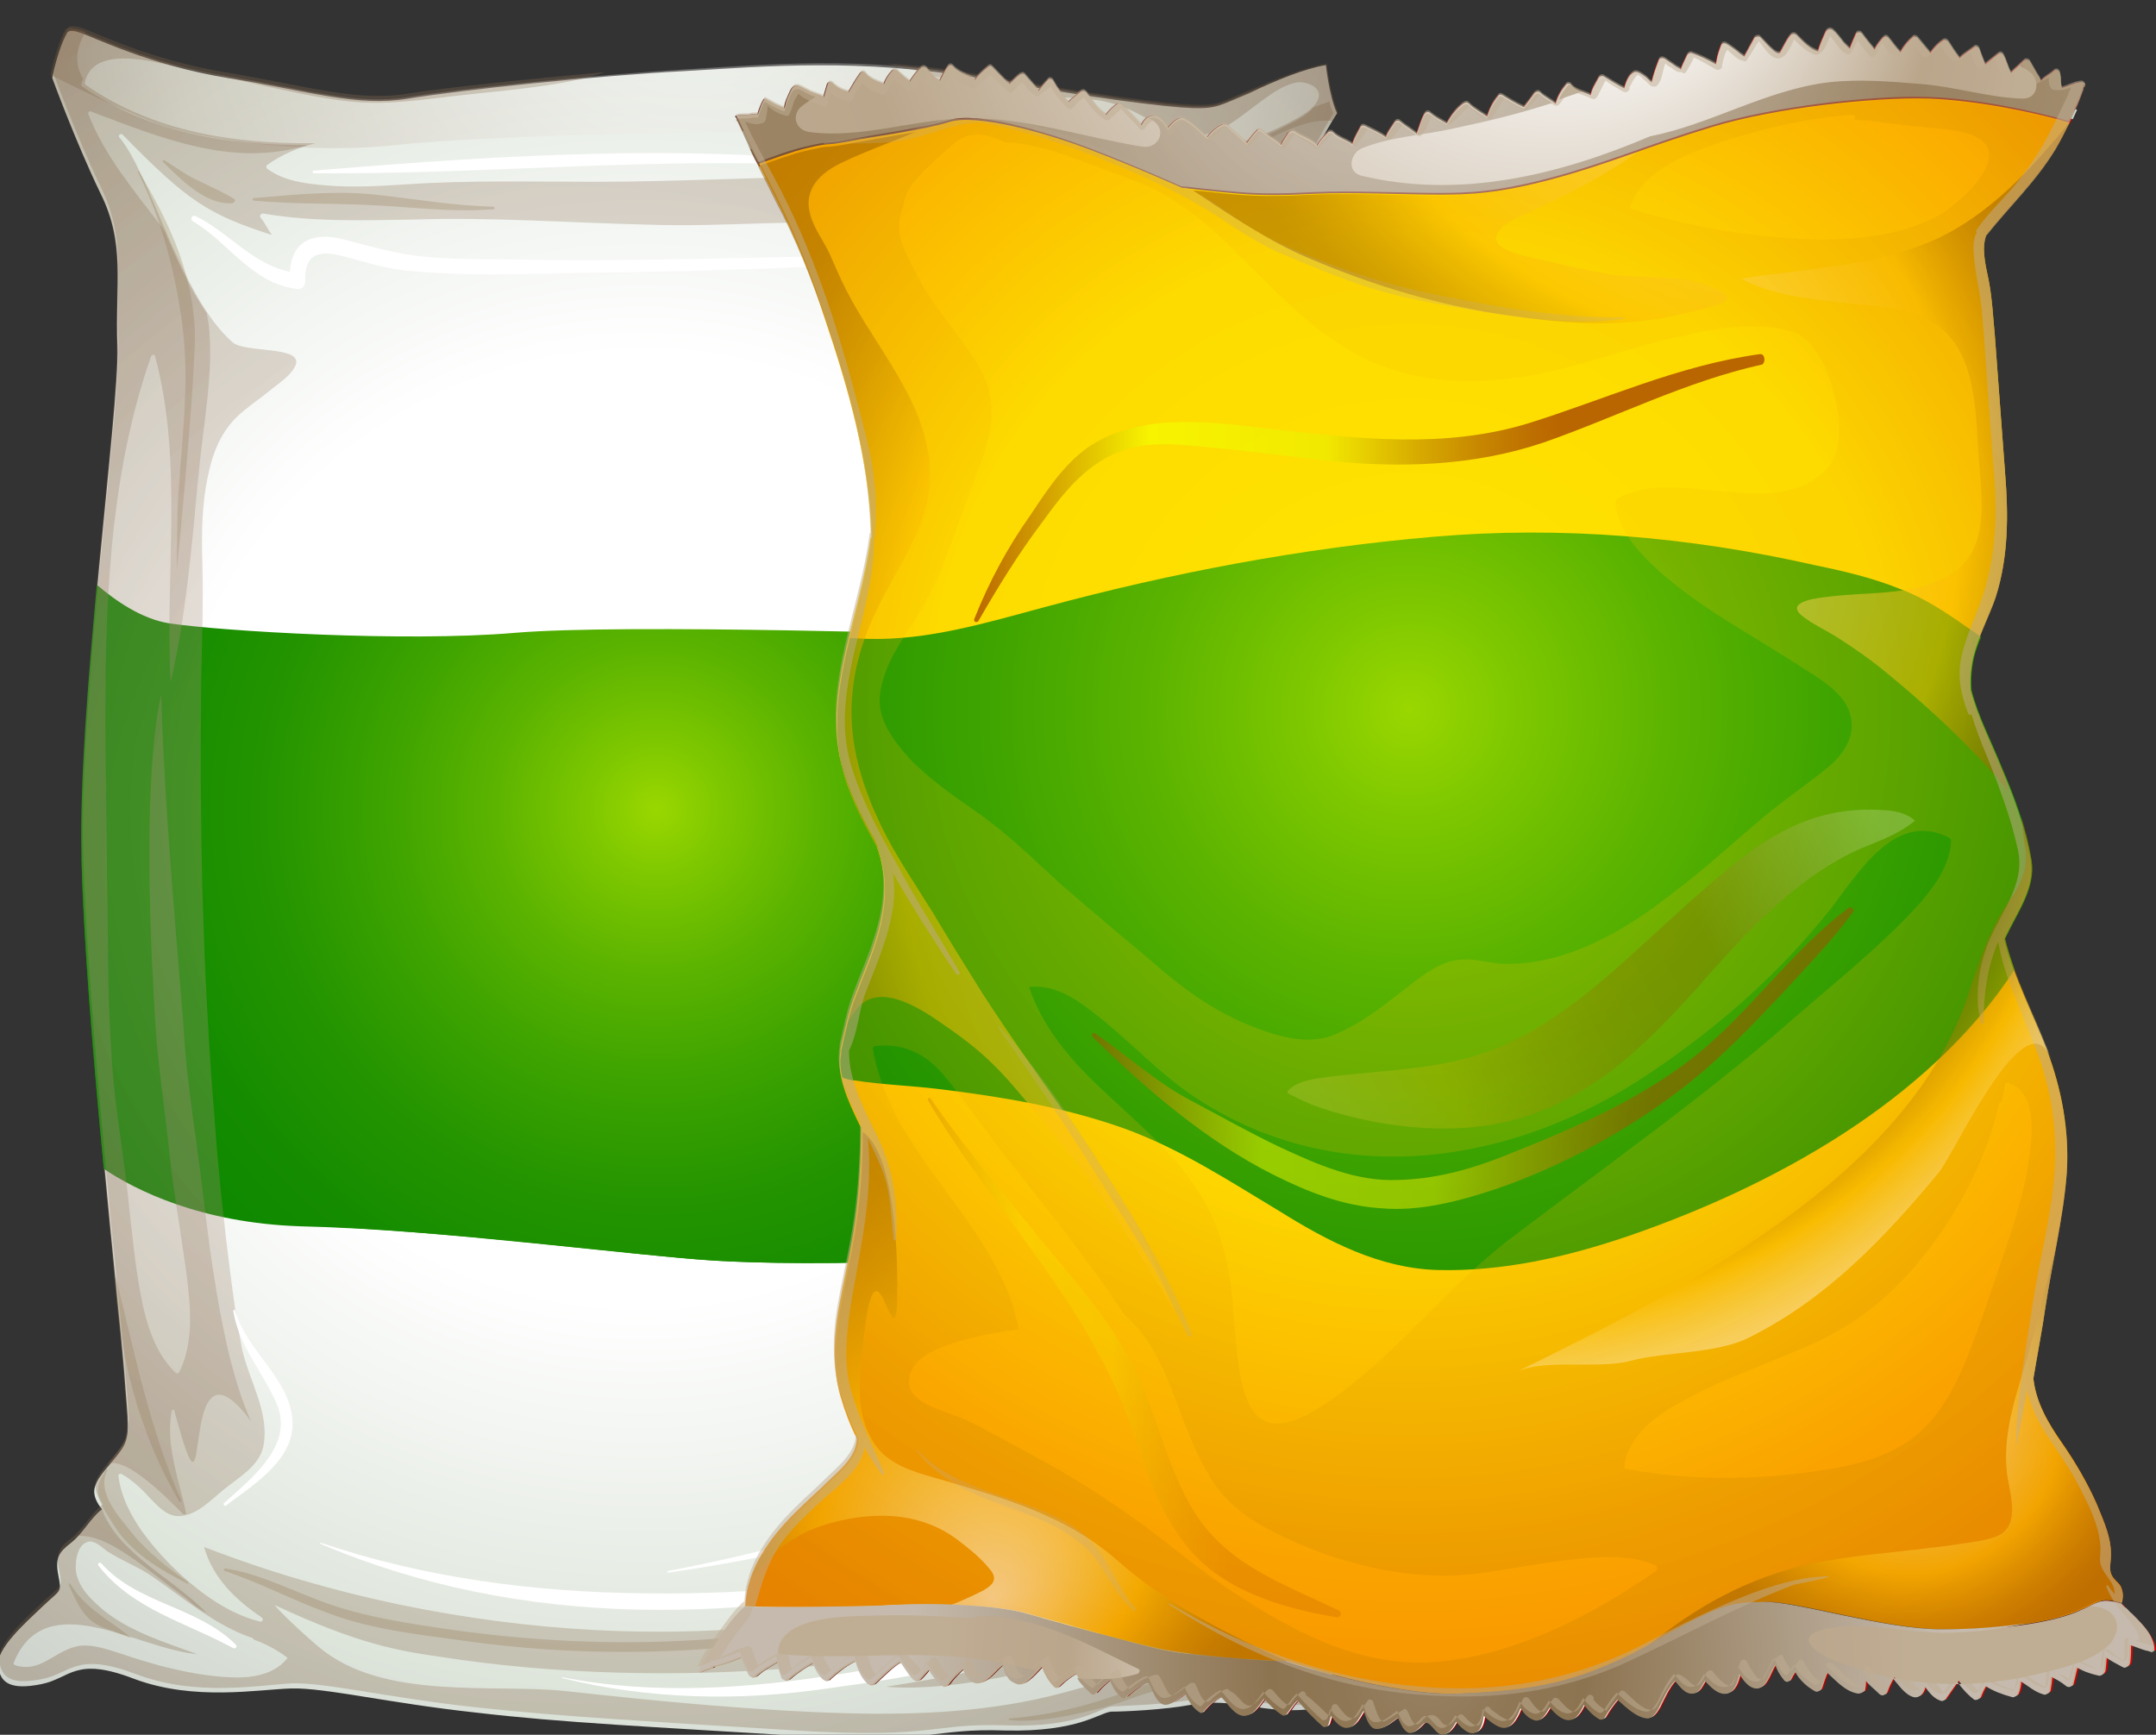 <?xml version="1.0" encoding="utf-8"?>
<!-- Generator: Adobe Illustrator 21.0.0, SVG Export Plug-In . SVG Version: 6.00 Build 0)  -->
<svg version="1.1" id="Layer_1" xmlns="http://www.w3.org/2000/svg" xmlns:xlink="http://www.w3.org/1999/xlink" x="0px" y="0px"
	 viewBox="0 0 251.4 202.3" style="enable-background:new 0 0 251.4 202.3;" xml:space="preserve">
<rect x="0" y="0" width="251.4" height="202.3" fill="#333333" stroke="none"/>
<style type="text/css">
	.st0{fill:url(#SVGID_1_);}
	.st1{opacity:0.3;fill:url(#SVGID_5_);enable-background:new    ;}
	.st2{fill:url(#SVGID_6_);}
	.st3{fill:url(#SVGID_7_);}
	.st4{opacity:0.3;}
	.st5{fill:#988054;}
	.st6{opacity:0.3;fill:url(#SVGID_8_);enable-background:new    ;}
	.st7{opacity:0.3;fill:url(#SVGID_9_);enable-background:new    ;}
	.st8{opacity:0.3;fill:url(#SVGID_10_);enable-background:new    ;}
	.st9{opacity:0.3;fill:url(#SVGID_11_);enable-background:new    ;}
	.st10{fill:#FFFFFF;}
	.st11{fill:url(#SVGID_12_);}
	.st12{fill:url(#SVGID_13_);}
	.st13{fill:url(#SVGID_14_);}
	.st14{fill:url(#SVGID_15_);}
	.st15{opacity:0.5;fill:url(#SVGID_16_);enable-background:new    ;}
	.st16{opacity:0.7;fill:url(#SVGID_17_);enable-background:new    ;}
	.st17{fill:url(#SVGID_18_);}
	.st18{fill:url(#SVGID_19_);}
	.st19{fill:url(#SVGID_20_);}
	.st20{fill:url(#SVGID_21_);}
	.st21{fill:url(#SVGID_22_);}
	.st22{clip-path:url(#SVGID_25_);}
	.st23{clip-path:url(#SVGID_26_);fill:url(#SVGID_27_);}
	.st24{opacity:0.8;fill:url(#SVGID_28_);enable-background:new    ;}
	.st25{opacity:0.2;fill:url(#SVGID_29_);enable-background:new    ;}
	.st26{opacity:0.5;fill:url(#SVGID_30_);enable-background:new    ;}
	.st27{opacity:0.5;fill:url(#SVGID_31_);enable-background:new    ;}
	.st28{opacity:0.5;fill:url(#SVGID_32_);enable-background:new    ;}
	.st29{opacity:0.2;fill:url(#SVGID_33_);enable-background:new    ;}
	.st30{opacity:0.5;fill:url(#SVGID_34_);enable-background:new    ;}
	.st31{opacity:0.5;fill:url(#SVGID_35_);enable-background:new    ;}
	.st32{opacity:0.5;fill:url(#SVGID_36_);enable-background:new    ;}
	.st33{fill:url(#SVGID_37_);}
	.st34{fill:url(#SVGID_38_);}
	.st35{fill:url(#SVGID_39_);}
	.st36{fill:url(#SVGID_40_);}
	.st37{opacity:0.5;}
	.st38{opacity:0.5;fill:url(#SVGID_41_);enable-background:new    ;}
	.st39{opacity:0.5;fill:url(#SVGID_42_);enable-background:new    ;}
	.st40{fill:url(#SVGID_43_);}
	.st41{opacity:0.5;fill:url(#SVGID_44_);enable-background:new    ;}
	.st42{fill:url(#SVGID_45_);}
	.st43{opacity:0.4;fill:url(#SVGID_46_);enable-background:new    ;}
	.st44{clip-path:url(#SVGID_49_);}
	.st45{clip-path:url(#SVGID_50_);fill:url(#SVGID_51_);}
	.st46{opacity:0.5;fill:url(#SVGID_52_);enable-background:new    ;}
	.st47{clip-path:url(#SVGID_55_);}
	.st48{clip-path:url(#SVGID_56_);fill:url(#SVGID_57_);}
	.st49{opacity:0.2;fill:url(#SVGID_58_);enable-background:new    ;}
</style>
<g>
	<g>
		<g>
			
				<radialGradient id="SVGID_1_" cx="74.846" cy="149.352" r="132.487" gradientTransform="matrix(1 0 0 -1 0 246)" gradientUnits="userSpaceOnUse">
				<stop  offset="0.417" style="stop-color:#FFFFFF"/>
				<stop  offset="0.755" style="stop-color:#DEE5DB"/>
				<stop  offset="0.975" style="stop-color:#C9CDC8"/>
			</radialGradient>
			<path class="st0" d="M154.6,7.6c0,0,0.4,3.7,1.3,5.6c0,0-3.9,6-5.2,11.4s0.4,33.4,0.4,51.1c0,17.7-2.1,53.8-2.1,64.7
				c0,10.8-0.6,40.4-0.6,41.4c0,0.9,2.3,3.1,2.8,4.7c0.2,0.6-0.6,1.7-0.6,1.7s0.7,1.5,2.8,4.3c2.1,2.9,2.4,2.8,2.2,5.1
				c-0.3,2.3-6.1,1.9-8.2,1.6c-2.2-0.3-5.2-1-8.5-0.4c-3.2,0.6-7.9,0.8-9.3,0.8c-1.4,0.1-3.8,2.4-12.4,2.2
				c-8.6-0.3-8.2,1.6-24.5,0.6c-16.2-1-27.2-1.5-37.3-2.7c-10.1-1.1-17.5-2.9-21.4-2.8s-11.3,1.5-18.3-1.1c-7-2.7-7.4-0.1-10.9,0.6
				c-3.5,0.7-4.8-0.1-5-2.1c-0.3-2,3.1-5,5.2-7c2.1-2,2.2-1.5,1.8-3.6s0.1-2.7,1.5-3.8c1.4-1.1,2.2-2.8,3.6-3.9c0,0-1.3-1.4-0.8-2.7
				c0.4-1.3,2-2.7,3.1-4.3c1.1-1.7,0.7-3.1,0.3-8.8c-0.4-5.7-4.5-42.2-4.9-60.5C9.2,81.4,13.9,48,13.7,40.5c-0.3-7.5,1-12-2-18
				c-2.9-6-5.6-13.4-5.6-13.4s0.6-3.2,1.7-5.2c0,0,0.1-0.6,1.5-0.1c1.4,0.4,8,3.8,17.3,5.3c9.4,1.5,15,3.4,21,2.4s22.2-2.7,32.1-3.2
				c9.9-0.6,20.5-1.5,34.4,0.8c13.8,2.4,21.9,3.4,24.9,3.5c2.9,0.1,3.2-0.3,6.6-1.7C148.9,9.3,152.2,8,154.6,7.6z"/>
			
				<radialGradient id="SVGID_5_" cx="81.274" cy="254.158" r="78.553" gradientTransform="matrix(1 0 0 -1 0 246)" gradientUnits="userSpaceOnUse">
				<stop  offset="0.164" style="stop-color:#FFFFFF"/>
				<stop  offset="0.803" style="stop-color:#AD9783"/>
				<stop  offset="1" style="stop-color:#7C5D3F"/>
			</radialGradient>
			<path class="st1" d="M46.3,16.9c10.1-1.1,41.2-1.9,54.8-1.3c13.6,0.6,36.9,3.9,41.6,2.8c4.1-1,8.2-4.7,12.7-4.3
				c0.3-0.6,0.6-0.9,0.6-0.9c-0.9-1.9-1.3-5.6-1.3-5.6c-2.4,0.4-5.7,1.7-9,3.1c-3.4,1.4-3.6,1.8-6.6,1.7c-2.9-0.1-11-1.1-24.9-3.5
				c-13.8-2.4-24.5-1.4-34.4-0.8c-9.9,0.6-26.1,2.2-32.1,3.2s-11.6-0.8-21-2.4C17.3,7.4,10.8,4,9.4,3.6C8,3.2,7.9,3.7,7.9,3.7
				C6.8,5.6,6.2,8.8,6.2,8.9c3.9,1.9,9.9,4.9,13.6,6C25.3,16.5,36.3,18,46.3,16.9z"/>
			
				<radialGradient id="SVGID_6_" cx="76.523" cy="151.587" r="94.504" gradientTransform="matrix(1 0 0 -1 0 246)" gradientUnits="userSpaceOnUse">
				<stop  offset="0" style="stop-color:#9AD700"/>
				<stop  offset="7.900918e-02" style="stop-color:#7FC800"/>
				<stop  offset="0.204" style="stop-color:#5BB300"/>
				<stop  offset="0.337" style="stop-color:#3DA300"/>
				<stop  offset="0.475" style="stop-color:#259500"/>
				<stop  offset="0.624" style="stop-color:#158C00"/>
				<stop  offset="0.788" style="stop-color:#0B8700"/>
				<stop  offset="1" style="stop-color:#088500"/>
			</radialGradient>
			<path class="st2" d="M83.2,147c9.5,0.6,41.2,0.9,54.4-5.4c5.3-2.5,9-5.1,11.5-7.3c0.4-14.7,1.9-43.5,1.9-58.6c0-1.2,0-2.5,0-3.8
				c-1.2,1.5-3,3.3-5.4,3.8c-4.3,0.9-16.8-1.3-25-1.5S72.9,72.7,60,73.8s-34.1-0.2-40.2-1.1c-3.3-0.5-6.4-2.7-8.5-4.5
				c-1,11-2,22.9-1.8,31.5c0.2,9.6,1.4,24.1,2.6,36.6c3.7,2.5,11.3,6.3,22.8,6.7C52.1,143.4,73.7,146.4,83.2,147z"/>
			
				<radialGradient id="SVGID_7_" cx="76.523" cy="151.587" r="94.504" gradientTransform="matrix(1 0 0 -1 0 246)" gradientUnits="userSpaceOnUse">
				<stop  offset="0" style="stop-color:#9AD700"/>
				<stop  offset="7.900918e-02" style="stop-color:#7FC800"/>
				<stop  offset="0.204" style="stop-color:#5BB300"/>
				<stop  offset="0.337" style="stop-color:#3DA300"/>
				<stop  offset="0.475" style="stop-color:#259500"/>
				<stop  offset="0.624" style="stop-color:#158C00"/>
				<stop  offset="0.788" style="stop-color:#0B8700"/>
				<stop  offset="1" style="stop-color:#088500"/>
			</radialGradient>
			<path class="st3" d="M80,110.5c-12.9-0.7-26-1.5-38.9-2.7c-10.9-1-21.8-3-31.6-7.8c0.2,9.6,1.4,23.9,2.6,36.2
				c3.7,2.5,11.3,6.3,22.8,6.7c17.1,0.6,38.8,3.5,48.3,4.1s41.2,0.9,54.4-5.4c5.3-2.5,9-5.1,11.5-7.3c0.3-9.1,0.9-23.5,1.4-36.7
				C129.7,110.8,104,111.8,80,110.5z"/>
			<g class="st4">
				<path class="st5" d="M137,28.1c-2-3.3-6-3.7-9.5-4c-4.9-0.4-10.1,0.5-15,1.1c-0.1,0-0.1,0.1,0,0.1c3.9-0.1,7.7-0.4,11.6-0.2
					c4.3,0.2,9.1,0.5,12.6,3.2C136.8,28.5,137.1,28.3,137,28.1z"/>
				<path class="st5" d="M147.5,19.4c-1.8,3.5-4.2,6.2-4.6,10.2c-0.5,4.6-1.7,9-1.5,13.6c0.2,4.8,0.9,9.5,0.4,14.3
					c-0.4,4.8-1.1,9.6-0.5,14.4c0,0.2,0.3,0.2,0.3,0c1.2-8.8,1.4-17.8,1.1-26.7c-0.1-4.4,0.9-8.4,1.4-12.8c0.3-2.2,0.3-4.3,0.9-6.5
					c0.6-2.3,2-4.2,2.8-6.4C147.9,19.4,147.6,19.3,147.5,19.4z"/>
				<path class="st5" d="M22.7,38.1c-0.4-6.7-3.1-12.4-6.5-18.1c-0.1-0.1-0.2,0-0.1,0.1c2.9,5.8,4.6,12.6,5.3,19
					c0.7,6.8-0.4,13.6-0.7,20.4c0,0.2-0.1,7.3-0.1,7.1C21.9,53.6,22.9,40.9,22.7,38.1z"/>
				<path class="st5" d="M27.3,23.2c-1.3-0.8-2.7-1.4-4.1-2.1c-1.4-0.6-2.7-1.6-4-2.4c-0.1-0.1-0.3,0.1-0.2,0.2c2.1,2,4.9,5,8.1,4.8
					C27.4,23.6,27.5,23.3,27.3,23.2z"/>
				<path class="st5" d="M57.5,24.1c-4.6-0.1-9.1-0.9-13.7-1.4c-4.7-0.5-9.5,0-14.2,0.4c-0.2,0-0.2,0.3,0,0.3
					c4.4,0.4,8.8,0.3,13.2,0.5c5,0.2,9.7,0.9,14.8,0.5C57.7,24.4,57.7,24.1,57.5,24.1z"/>
				<path class="st5" d="M136.7,178c-3.7,1.4-7.3,3-11.1,4c-4.2,1.1-8.4,2-12.5,3.3c-9.6,3.1-19.6,4.9-29.7,5.8
					c-10.1,0.8-20.3,0.4-30.4-1c-4.8-0.7-9.7-1.4-14.2-2.9c-4.2-1.4-8.1-3.6-12.5-4.3c-0.2,0-0.3,0.3-0.1,0.3
					c4.2,1.4,8.1,3.5,12.3,5c4.8,1.8,10.2,2.4,15.3,3.1c9.8,1.4,19.8,1.7,29.7,0.9c9.8-0.7,19.6-2.7,29-5.5c4.5-1.3,9-2.5,13.4-3.8
					c3.8-1.1,7.9-2.3,11-4.7C137,178.1,136.9,177.9,136.7,178z"/>
				<path class="st5" d="M145.3,153c0-0.1-0.1-0.1-0.1,0c0,6.3-4,17.7-6.8,21.2c-0.1,0.1,1.5-1.2,2.8-3.5
					C144.3,165.4,145.4,158.8,145.3,153z"/>
				<path class="st5" d="M145.3,177.2c-1.5,2.3-3.6,4.3-5.4,6.4c-1.9,2.2-3.4,4-6.1,5.3c-0.1,0.1,0,0.2,0.1,0.2
					c4.8-1.5,10.3-6.9,11.7-11.8C145.5,177.1,145.3,177,145.3,177.2z"/>
				<path class="st5" d="M146.5,169.1c-0.7,0.6-1.1,1.5-1.5,2.3c-0.5,0.9-1.2,1.7-2,2.4c-0.1,0.1,0,0.2,0.1,0.1
					c1.5-1,3.7-2.6,3.7-4.6C146.9,169,146.7,169,146.5,169.1z"/>
				<path class="st5" d="M15.3,191c-2.5-2.1-5.4-3.4-7.1-6.3c-0.1-0.1-0.2,0-0.2,0.1c1.4,3,2,4.5,5.2,5.4
					C13.3,190.3,15.4,191.1,15.3,191z"/>
				<path class="st5" d="M21.9,184.5c-2.3-1.7-4.6-3.4-6.4-5.6c-1.5-1.9-4.3-4.8-3-7.4c0.1-0.1-0.1-0.2-0.1-0.1
					c-1.9,2.4-0.7,4,0.9,6.5c1.9,3.1,5.4,5.2,8.6,6.8C21.9,184.8,22,184.6,21.9,184.5z"/>
				<path class="st5" d="M21.1,174.9c-3.7-8.4-5.4-17.2-7.6-26c0-0.1-0.1-0.1-0.1,0c0.5,9.2,2.8,18.2,7.5,26.2
					C21,175.2,21.2,175.1,21.1,174.9z"/>
				<path class="st5" d="M150.9,185.6c-0.1-0.1-0.2-0.1-0.2,0.1c0.2,2.1-1.9,3.8-3.3,4.9c-1.6,1.2-3.2,2.2-4.9,3.2
					c-0.1,0,0,0.2,0.1,0.1C144.7,192.7,153.5,189.3,150.9,185.6z"/>
				<path class="st5" d="M148.4,180c0-0.1-0.1-0.1-0.1,0c-0.2,0.9-0.6,1.7-0.9,2.5c-0.3,1.1-0.9,1.7-1.7,2.5c-0.1,0.1,0,0.2,0.1,0.1
					c0.7-0.7,1.6-1.4,2.1-2.2C148.7,182.1,148.5,181.1,148.4,180z"/>
				<path class="st5" d="M143.2,197.6c-4.8-2.8-8.3-1.7-11.7-0.4c-4.5,1.7-9,2.8-13.8,3.2c-0.1,0-0.1,0.2,0,0.2
					c3.4,0.3,7-0.5,10.2-1.3c4.7-1.1,7.8-3.4,12.8-2.3C140.9,197,143.3,197.7,143.2,197.6z"/>
			</g>
			
				<radialGradient id="SVGID_8_" cx="67.393" cy="145.253" r="113.528" gradientTransform="matrix(1 0 0 -1 0 246)" gradientUnits="userSpaceOnUse">
				<stop  offset="0.387" style="stop-color:#AD9783"/>
				<stop  offset="1" style="stop-color:#7C5D3F"/>
			</radialGradient>
			<path class="st6" d="M150.7,188c0,0,0.8-1.1,0.6-1.7c-0.5-1.5-2.8-3.8-2.8-4.7c0-0.9,0.6-30.6,0.6-41.4s2.1-47,2.1-64.7
				s-1.7-45.6-0.4-51.1C152.1,19,156,13,156,13c-0.9-1.9-1.3-5.6-1.3-5.6c-2.4,0.4-5.7,1.7-9,3.1c-3.4,1.4-3.6,1.8-6.6,1.7
				c-2.9-0.1-11-1.1-24.9-3.5c-3.9-0.7-7.5-1.1-10.9-1.3c2.4,0.5,4.7,1.1,7,1.9c3.7,1.3,7.2,1.9,11.1,2c3.3,0.1,6.9,0,9.9,1.3
				c2.7,1.1,5.5,3.5,8.6,3.2c2.5-0.3,4.2-1.8,6.1-3.2c1.5-1.1,3.4-2.7,5.3-3c0.9-0.1,2.6,0.4,2.5,1.6c-0.2,1.4-2.2,2.4-3.3,3
				c-4.6,2.4-9.4,3.8-14.6,2.9c-15.5-2.6-31.6-3.7-47.3-2.1c5.7,0.5,11.4,1.2,17.2,1.9c4.6,0.6,9.9-0.1,14.1,2.3
				c0.2,0.1,0.2,0.4-0.1,0.5c-7.6,2.4-15.7,0.8-23.5,0.9c-8.9,0.1-17.9,0.6-26.8,0.6c-7.4,0-14.8-0.2-22.2,0.3
				c-3.1,0.2-6.3,0.4-9.5,0.1c-2.3-0.2-4.7-0.5-6.6-1.9c-0.2-0.1-0.2-0.4,0-0.5c1.7-1.2,3.6-2,5.6-2.5c-9.4,0.1-18.9-1.3-26.8-6.8
				C9.9,9.8,9.8,9.7,9.9,9.6c0.8-3.8,6.2-2.8,8.9-2.2c5.6,1.1,11.1,2.5,16.7,3.6c6.6,1.3,9.1,1.2,15.8,0.4c5.2-0.7,14.4-1.2,19.3-3
				c-8.8,0.8-18.6,1.8-22.9,2.5c-6,1-11.6-0.8-21-2.4C17.3,7,10.8,3.6,9.4,3.2C8,2.8,7.9,3.3,7.9,3.3c-1.1,2-1.7,5.2-1.7,5.2
				s2.7,7.4,5.6,13.4c2.9,6,1.7,10.5,2,18S9.3,80.8,9.7,99.1c0.4,18.3,4.5,54.8,4.9,60.5s0.8,7.1-0.3,8.8c-1.1,1.7-2.7,3.1-3.1,4.3
				c-0.4,1.3,0.8,2.7,0.8,2.7c-1.4,1.1-2.2,2.8-3.6,3.9c-1.4,1.1-2,1.7-1.5,3.8c0.4,2.1,0.3,1.7-1.8,3.6c-2.1,2-5.5,5-5.2,7
				s1.5,2.8,5,2.1c3.5-0.7,3.9-3.2,10.9-0.6c7,2.7,14.4,1.3,18.3,1.1c3.9-0.1,11.3,1.7,21.4,2.8c10.1,1.1,21.1,1.7,37.3,2.7
				s15.9-0.9,24.5-0.6s11-2.1,12.4-2.2s6.1-0.2,9.3-0.8c3.2-0.6,6.3,0.1,8.5,0.4s8,0.7,8.2-1.6c0.3-2.3-0.1-2.2-2.2-5.1
				C151.4,189.5,150.7,188,150.7,188z M146.5,156.5c0-0.2,0.3,0,0.4,0.1c4.3,7.1-2.4,16.8-8.8,20.2c-0.2,0.1-2.3,0.8-2.1,0.6
				c5.9-4.2,6.6-6.5,8.4-9.8c1.4-2.8,1.6-4.7,1.8-6.4C146.5,159.8,146.5,158.3,146.5,156.5z M33.4,193.5c-1.6,1.9-4.3,2.2-6.5,2.1
				c-2.8-0.1-5.7-0.7-8.4-1.4c-1.4-0.4-2.8-0.8-4.2-1.3c-1.6-0.5-3.7-1.3-5.4-0.9c-2.6,0.6-4.2,3.1-7.1,2.2c-0.1,0-0.3-0.2-0.2-0.3
				c3.7-9.1,14.4-1.6,21.4-1c-3.8-1.4-7.8-2.6-10.9-5.1c-1.4-1.2-2.8-2.5-3.2-4.3c-0.2-1,0-3.1,1.1-3.6c0.9-0.5,1.8,0.5,2.5,1
				c1.7,1.1,3.6,1.8,5.2,2.9c3.8,2.6,7.3,5.7,11.7,7.2c0.1,0,0.1,0.1,0.2,0.2c1.4,0.5,2.7,1.2,3.9,2.1
				C33.5,193.3,33.5,193.4,33.4,193.5z M23.8,180.4c1,3.6,3.7,6.2,6.7,8.2c0.3,0.2,0.1,0.6-0.2,0.5c-4-1-7.6-3.8-10.5-6.7
				c-2.7-2.8-5.5-6.3-6-10.3c0-0.2,0.3-0.3,0.4-0.2c1.2,0.7,2.2,1.6,3.1,2.6c0.9,0.9,2,2.3,3.5,2.3c2.1,0,3.8-1.9,5.3-3.1
				c1.7-1.4,4.1-2.7,4.6-5c0.8-4-1.7-7.7-2.5-11.5c-0.8-4.1-1.3-8.3-1.8-12.4c-0.5-4.4-1-8.9-1.3-13.3c-1.5-18-1.9-36-1.6-54
				c0.1-3.9,0.2-7.7,0.1-11.6c-0.1-3.5-0.1-7.1,0.7-10.6c0.6-2.9,1.7-5.4,4-7.3c1.2-1,2.4-1.8,3.6-2.8c0.9-0.7,2.2-1.6,2.6-2.7
				c0.7-2.2-6-1.3-7.4-2.6C21,34.6,17.6,20.3,13.9,16c-0.2-0.2,0.2-0.5,0.4-0.3c7.6,7.8,10,9.3,17.4,11.7c-0.5-0.7-0.8-1.4-1.3-2
				c-0.2-0.2,0-0.5,0.3-0.5c5.8,1,11.7,0.8,17.6,0.7c9.2-0.3,18.3,0.4,27.4,0.6c9,0.3,17.9-0.7,26.8-0.1c4,0.3,8.1,0.9,12.1,1
				c2.7,0.1,5.4,0.2,8.1,0.5c4.7,0.6,10.3-1.4,13.3,2.7c1.5,4.7,3.8-4.4,7-6.9c0.2-0.1,0.3,0,0.4,0.2c0.7,1.8-0.8,3.1-1.3,4.8
				c-0.7,2.3-0.6,5.2-1.2,7.5c-0.6,2.8,0,5.7,0.5,8.5s1.1,5.6,1.2,8.4c0.3,6.5-1.4,12.9-2.5,19.3c-0.6,3.4-1.2,6.9-1.2,10.5
				c-0.1,3.4,0,6.9,0.2,10.3c0.5,8.5,1.4,16.9,1.3,25.4c0,3.8-0.1,7.7,0.4,11.5c0.4,3.8,1.5,7.3,3,10.7c1.3,2.8,1.6,5.4,1.1,8.5
				c-0.7,3.9-3.1,6.5-4.9,10c-1.8,3.4-4.5,5.7-7.3,8.4c-11.4,11.3-40.1,15.4-43.8,16c16.4-0.6,43.2-8.6,45.9-9.1
				c0.3-0.1,0.5,0.3,0.3,0.5c-2,2.4-5.1,3.5-7.9,4.6c-3.5,1.3-6.8,3-10.3,4.2c-15,5.5-31.4,7.3-47.3,6.5
				C54.2,189.3,38.5,186.1,23.8,180.4z M137.1,193.4c-4.4,1.4-8.9,2.9-13.5,4.1c-8,2.1-16.3,2.5-24.5,2.3
				c-11.1-0.3-22.2-1.4-33.2-2.6c-8.4-0.9-21.3,1.2-28.8-5.2c-2.6-2.2-5.2-4.8-5-4.8c9.6,4.5,14.3,5.3,19.2,6
				c13.3,2.1,27.9,2.4,41.4,1.3c7.8-0.7,15.7-2.1,23.3-4.1c7.9-2,22.1-8.7,29.5-16.2c0.2-0.2-2.6,4.9-5.6,8.2
				c-6.9,7.7-19.3,11.7-36.6,14.3c11.1,1,34.9-5.5,41.6-13.1c0.1-0.1-9.1,9.6,1.8,3.7C149.9,185.4,144.7,191,137.1,193.4z
				 M153.7,196.1c-0.8,0.3-1.5,0.4-2.2-0.1c-0.7-0.4-1-1.3-1.7-1.6c-1.3-0.7-2.3,0.2-3.4,0.7c-0.8,0.3-1.5,0.2-2.4-0.1
				c-0.2-0.1-0.2-0.3-0.1-0.4c1.4-1.6,3.3-2.5,5.1-3.7c0.2-0.1,0.4,0,0.4,0.2c1.9,0.1,3.6,3.1,4.4,4.6
				C154,195.9,153.9,196.1,153.7,196.1z"/>
			
				<radialGradient id="SVGID_9_" cx="67.393" cy="145.254" r="113.528" gradientTransform="matrix(1 0 0 -1 0 246)" gradientUnits="userSpaceOnUse">
				<stop  offset="0.387" style="stop-color:#AD9783"/>
				<stop  offset="1" style="stop-color:#7C5D3F"/>
			</radialGradient>
			<path class="st7" d="M153.2,12.5c-0.7,0.9-2.1,1.6-2.9,2c-3.9,2.1-8.1,3.4-12.5,3.1c-0.3,0-0.6,0-0.9,0c-5.3,0-10.6-0.9-15.9-1.8
				c0.3,0.1,0.7,0.2,1,0.3c3.5,1.1,7.3,2.3,10.4,4.2c1.4,0.9,2.7,1.8,4.2,2.6c0.2,0.1,1.8,1,2,0.9c0.2-0.2,0.5-0.4,0.7-0.6
				c0.8-0.7,1.7-1.5,2.6-2c1.4-0.7,3-1,4.5-1.3c0.2,0,0.5,0.2,0.3,0.4c-4.6,7-5.4,15.1-5.1,23.3c2.1-6.3,2.8-13,6.3-18.8
				c0.1-0.2,0.4-0.2,0.5,0.1c1.8,4.6-0.6,10.1-1,14.8c-0.5,6.4-0.6,12.7-0.3,19.1c0.9,17.9,1.8,36.2,0.1,54.1c-0.4,4.3-0.9,8.7-1,13
				c-0.1,4.5,0.5,8.7,1.4,13c0.4,1.7,0.7,3.5,1,5.3c0-1.4,0-2.7,0-3.8c0-10.8,2.1-47,2.1-64.7s-1.7-45.6-0.4-51.1
				c1.3-5.4,5.2-11.4,5.2-11.4c-0.2-0.4-0.4-0.9-0.5-1.4C154.7,12,153.9,12.2,153.2,12.5z"/>
			
				<radialGradient id="SVGID_10_" cx="67.394" cy="145.253" r="113.528" gradientTransform="matrix(1 0 0 -1 0 246)" gradientUnits="userSpaceOnUse">
				<stop  offset="0.387" style="stop-color:#AD9783"/>
				<stop  offset="1" style="stop-color:#7C5D3F"/>
			</radialGradient>
			<path class="st8" d="M13.6,40.3c0.3,7.5-4.5,40.9-4.1,59.2c0.4,18.3,4.5,54.8,4.9,60.5s0.8,7.1-0.3,8.8c-0.5,0.7-1,1.3-1.5,1.9
				c2.1-0.8,6.6,3.7,8.8,5.9c0.1,0,0.2,0,0.3-0.1c-0.8-3.9-2.4-7.8-1.7-11.9c0-0.1,0.2-0.3,0.3-0.2c4.8,18,0-10.9,9,1.4
				c-1.3-2.9-2.2-6.1-2.9-9.2c-1.3-5.9-2.1-12-2.8-18c-0.7-5.8-1.7-11.6-2.1-17.4c-0.3-4.8-2.4-27.1-2.7-40.2
				c-2.5,11.2-0.9,35-0.6,39.6c0.4,4.8,1.1,9.5,1.6,14.3c0.5,4.5,1.3,8.9,1.9,13.3c0.5,3.8,1,8.2-0.8,11.8c-0.1,0.2-0.3,0.2-0.4,0.1
				c-2.9-2.7-3.8-7.2-4.4-10.9c-0.7-4.4-1-8.8-1.6-13.2c-0.5-3.8-1.1-7.6-1.4-11.5c-0.3-4.5-0.5-8.9-0.5-13.4
				c-0.1-7.9-0.2-15.8-0.3-23.7c-0.1-15.3,0.2-31.2,5.3-45.8c0.1-0.3,0.5-0.3,0.5,0c3.3,12.4,1.1,25.3,1.8,37.9
				c1.4-6,2.1-12.2,2.7-18.3c0.3-3.3,0.6-6.6,1-9.9c0.4-3.1,0.8-6.2,0.9-9.3c0-1.9,0-3.7-0.4-5.5c-1.9-2.7-3.5-6.2-4.9-9.5
				c-0.1-0.2-0.3-0.4-0.4-0.6c-3.1-4.1-6.6-8.2-8.5-13.1c-0.1-0.2,0.2-0.4,0.3-0.3c8.2,3.1,16.6,6.6,25.3,3.9
				c-9.3,0.1-18.5-1.4-26.3-6.8C9.5,10,9.4,9.9,9.5,9.8c0-0.2,0.1-0.4,0.2-0.6C8.6,7.4,8.9,5.5,10,3.7C9.6,3.5,9.3,3.4,9.1,3.4
				C7.7,3,7.6,3.5,7.6,3.5c-1.1,2-1.7,5.2-1.7,5.2s2.7,7.4,5.6,13.4C14.6,28.3,13.4,32.8,13.6,40.3z"/>
			
				<radialGradient id="SVGID_11_" cx="67.395" cy="145.249" r="113.526" gradientTransform="matrix(1 0 0 -1 0 246)" gradientUnits="userSpaceOnUse">
				<stop  offset="0.387" style="stop-color:#AD9783"/>
				<stop  offset="1" style="stop-color:#7C5D3F"/>
			</radialGradient>
			<path class="st9" d="M11.9,176c-1.1,0.9-1.8,2.1-2.8,3.1c2.4-0.1,4.9,1.6,6.9,3c1.8,1.3,3.5,2.7,5.3,4c0.4,0.3,0.8,0.6,1.1,0.9
				c0.5,0.4,1.1,0.8,1.7,1.1c-2.6-2.7-6.1-4.7-8.8-7.3C13.9,179.5,12.5,177.8,11.9,176z"/>
			<path class="st10" d="M112.6,29.9c-16.9-0.4-33.7,0.7-50.6,0.4c-4-0.1-8,0-11.9-0.3c-3.5-0.3-6.7-1.2-10.1-2.1
				c-3.6-0.9-6,0.3-6.2,3.8c-4.4-0.9-7.1-4.6-11-6.5c-0.4-0.2-0.7,0.4-0.3,0.6c4.3,2.6,6.9,7.3,12.2,7.9c0.5,0.1,0.9-0.4,0.9-0.9
				c-0.1-3.4,1.7-3.6,4.5-2.9c2.3,0.6,4.4,1.3,6.8,1.6c7.2,0.8,14.6,0.4,21.8,0.3c14.7-0.1,29.3-0.9,43.9-1.3
				C112.9,30.4,112.9,29.9,112.6,29.9z"/>
			<path class="st10" d="M104.8,19.6c-22.8-3-45.4-1.6-68.2,0.3c-0.2,0-0.2,0.3,0,0.3c22.7,0.2,45.6-2.6,68.2-0.2
				C105,20,105,19.6,104.8,19.6z"/>
			<path class="st10" d="M114.5,181.2c-6.7,1.6-13.3,3.1-20.2,3.8c-6.3,0.6-12.7,0.9-19.1,0.8c-12.7-0.1-25.8-1.8-37.8-5.9
				c-0.1,0-0.1,0.1-0.1,0.1c11.7,5,24.2,7.4,36.9,7.7c13.4,0.3,27.7-1.5,40.3-6.1C114.8,181.4,114.7,181.1,114.5,181.2z"/>
			<path class="st10" d="M136.8,151.6c-7.5,9.4-15.9,16.9-26.9,22c-10.1,4.7-21.1,7.5-32,9.6c-0.1,0-0.1,0.2,0,0.2
				c22.5-3.3,47.7-9.7,59.1-31.6C137.1,151.6,136.9,151.4,136.8,151.6z"/>
			<path class="st10" d="M127.3,188.1c-9.4,3.6-19.3,5.5-29.2,7.1c-10.7,1.7-21.8,2.5-32.5,0.4c-0.1,0-0.1,0.1,0,0.1
				c10.1,2.5,20.6,2.7,30.9,1.2c10.3-1.4,21.8-3.3,31-8.4C127.8,188.4,127.6,188,127.3,188.1z"/>
			<path class="st10" d="M27.5,191.8c-4.5-4.5-11.4-4.7-15.7-9.5c-0.2-0.2-0.5,0.1-0.3,0.3c4,5.1,10.2,6.6,15.7,9.6
				C27.5,192.3,27.7,192,27.5,191.8z"/>
			<path class="st10" d="M27.4,152.8c0-0.1-0.2-0.1-0.2,0.1c0.7,4.2,3.5,7.1,5.1,10.9c2,4.8-3.1,8.7-6.2,11.5
				c-0.1,0.1,0.1,0.4,0.2,0.3c2.9-2.2,7.5-5,7.8-9.1C34.4,161.1,28.8,157.8,27.4,152.8z"/>
		</g>
	</g>
	<g>
		<g>
			<g>
				
					<radialGradient id="SVGID_12_" cx="164.427" cy="231.345" r="55.013" gradientTransform="matrix(1 0 0 -1 0 246)" gradientUnits="userSpaceOnUse">
					<stop  offset="0" style="stop-color:#FFFFFF"/>
					<stop  offset="1" style="stop-color:#CFD5CE"/>
				</radialGradient>
				<path class="st11" d="M101,14.6c3.6-0.6,7.8-0.8,10.5-1c2.6-0.2,5,0.2,9.9,0.9s12.6,4.6,16.5,4.8s4.8,2.1,18,1.3
					c13.2-0.9,15.9,0.4,20.3-0.8c3.4-1,23.3-7.8,32.6-9.1s22.5,0.2,25.7,1c2.2,0.6,5.3,1.6,7.2,2.2c0.2-0.4,0.3-0.7,0.5-1.1
					c-1.7-0.7-9.3-3.6-17.1-4.1c-9-0.6-21.5-0.9-35.9,3.8c-14.3,4.7-15.6,4.6-25.9,5.5c-10.3,0.9-20,0.8-22.4,0.4
					c-2.5-0.4-9.4-1.8-13.3-3.7c-3.9-1.9-12.2-2.5-16.3-2.7s-9.4,0.6-14.3,1.7c-4.6,1.1-5.9,0-9.8,1.9c0.2,0.5,0.5,1,0.7,1.6
					c1.1-0.5,2.6-0.9,4.3-1.2C95.6,15.6,97.5,15.2,101,14.6z"/>
				
					<linearGradient id="SVGID_13_" gradientUnits="userSpaceOnUse" x1="85.983" y1="234.888" x2="243.28" y2="234.888" gradientTransform="matrix(1 0 0 -1 0 246)">
					<stop  offset="0" style="stop-color:#480000"/>
					<stop  offset="1" style="stop-color:#E10000"/>
				</linearGradient>
				<path class="st12" d="M111,12.1c4.1,0.2,12.4,0.8,16.3,2.7c3.9,1.9,10.9,3.3,13.3,3.7c2.5,0.4,12.1,0.6,22.4-0.4
					c10.3-1,11.6-0.9,25.9-5.5c14.3-4.7,26.9-4.4,35.9-3.8c7.9,0.5,15.4,3.4,17.1,4.1c0.4-0.8,0.7-1.7,1-2.5c0,0-0.1,0.1-0.2,0.1
					c0.1-0.1,0.1-0.1,0.2-0.2c0.3-0.3,0-0.8-0.4-0.7c-0.8,0.1-1.5,0.5-2.2,0.7c0-0.2-0.1-0.5-0.1-0.7c0-0.3,0-0.7-0.1-1
					c0-0.3-0.4-0.6-0.7-0.3c-0.4,0.4-1.1,0.7-1.5,1.2c-0.1-0.3-0.3-0.6-0.5-0.9c-0.3-0.5-0.5-0.9-0.8-1.4c-0.1-0.2-0.5-0.3-0.7-0.1
					c-0.5,0.5-1,0.9-1.5,1.4c-0.4-0.7-0.5-1.4-0.9-2.1c-0.1-0.2-0.4-0.3-0.6-0.1c-0.5,0.4-1,0.8-1.5,1.2c0-0.1-0.1-0.1-0.1-0.2
					c-0.2-0.5-0.4-1-0.6-1.6c-0.1-0.2-0.4-0.4-0.6-0.2c-0.5,0.4-1.2,0.8-1.7,1.3c-0.1-0.2-0.3-0.4-0.5-0.7c-0.3-0.4-0.5-0.8-0.8-1.2
					c-0.1-0.2-0.4-0.3-0.6-0.2c-0.6,0.4-1.1,0.9-1.5,1.5c-0.5-0.6-1-1.2-1.5-1.8c-0.1-0.1-0.4-0.2-0.5-0.1c-0.6,0.5-1.1,1.1-1.5,1.8
					c-0.5-0.5-0.9-1.1-1.4-1.7c-0.2-0.2-0.4-0.2-0.6,0c-0.3,0.3-0.8,0.9-1,1.4c-0.5-0.6-1-1.2-1.5-1.9c-0.2-0.2-0.6-0.2-0.7,0.1
					c-0.2,0.5-0.5,1.1-0.7,1.7c-0.2-0.2-0.5-0.5-0.7-0.7c-0.4-0.5-0.8-1.1-1.3-1.5c-0.3-0.2-0.6-0.1-0.8,0.2
					c-0.3,0.7-0.7,1.5-0.9,2.3c-1-0.3-1.8-1.2-2.5-1.9c-0.2-0.2-0.5-0.2-0.7,0c-0.5,0.6-0.8,1.3-1.2,2c-0.4,0.6-2-1.5-2.4-1.8
					c-0.2-0.1-0.5,0-0.6,0.1c-0.4,0.7-0.8,1.5-1.2,2.2c-0.3-0.2-0.6-0.4-0.8-0.6c-0.4-0.3-0.8-0.6-1.3-0.9C201,5,200.7,5,200.6,5.3
					c-0.2,0.5-0.4,1.1-0.5,1.6c0,0.2-0.1,0.4-0.1,0.6c-0.9-0.5-1.9-1-2.8-1.3c-0.3-0.1-0.5,0.1-0.6,0.3c-0.2,0.5-0.5,1-0.7,1.6
					c-0.1-0.1-0.3-0.2-0.5-0.3c-0.4-0.3-0.9-0.6-1.3-0.9c-0.3-0.2-0.7-0.2-0.8,0.2c-0.3,0.8-0.6,1.6-0.8,2.5
					c-0.3-0.2-0.5-0.5-0.8-0.7s-0.8-0.6-1.2-0.5c-0.7,0.3-1,1.2-1.2,1.9c-0.8-0.4-1.6-0.9-2.4-1.4c-0.2-0.1-0.5,0-0.6,0.2
					c-0.3,0.6-0.8,1.3-0.9,2c-0.8-0.4-1.8-0.5-2.3-1.2c-0.1-0.2-0.5-0.2-0.6,0c-0.5,0.6-1,1.4-1.2,2.2c-0.6-0.5-1.3-0.8-1.8-1.3
					c-0.2-0.2-0.5-0.1-0.7,0.1c-0.4,0.6-0.8,1.1-1.2,1.6c-0.9-0.4-1.7-0.9-2.5-1.4c-0.2-0.1-0.4-0.1-0.5,0.1c-0.6,0.7-1,1.5-1.3,2.4
					c-0.7-0.5-1.5-0.9-2.1-1.5c-0.2-0.2-0.4-0.2-0.7,0c-0.8,0.6-1.4,1.4-1.9,2.3l0,0c-0.7-0.4-1.3-0.7-1.9-1.2
					c-0.2-0.2-0.5-0.2-0.7,0.1c-0.4,0.7-0.6,1.5-0.9,2.3c-0.6-0.5-1.3-0.9-1.9-1.4c-0.2-0.2-0.5-0.2-0.7,0.1c-0.3,0.5-0.8,1.1-1,1.7
					c-0.7-0.5-1.6-0.9-2.4-1.3c-0.2-0.1-0.5-0.1-0.6,0.2c-0.3,0.6-0.7,1.2-0.9,1.9c-0.7-0.5-1.6-0.7-2.3-1.4c-0.1-0.1-0.4-0.1-0.5,0
					c-0.5,0.5-1,1-1.3,1.6c-0.6-0.8-1.9-1.1-2.7-1.7c-0.2-0.1-0.4,0-0.6,0.1c-0.3,0.5-0.7,1-0.9,1.5c-0.7-0.6-1.6-1.1-2.3-1.7
					c-0.2-0.1-0.4-0.2-0.5,0c-0.4,0.4-0.8,0.9-1.2,1.5c-0.8-0.7-1.6-1.4-2.3-2.1c-0.1-0.1-0.3-0.1-0.5-0.1c-0.7,0.3-1.4,0.9-1.8,1.5
					c-0.9-0.7-1.7-1.7-2.8-2.2c-0.6-0.2-1.3,0.5-1.8,1.1c-0.4-0.6-1-1.4-1.7-1.4s-1.1,0.5-1.4,1.1c-0.7-0.8-1.5-1.6-2.3-2.4
					c-0.1-0.1-0.4-0.2-0.5-0.1c-0.4,0.3-1,0.8-1.3,1.3c-1-0.6-1.7-1.7-2.3-2.6c-0.2-0.2-0.4-0.3-0.7-0.1c-0.5,0.4-1,0.8-1.4,1.2
					c-0.7-0.7-1.3-1.6-1.8-2.5c-0.1-0.2-0.5-0.3-0.6-0.1c-0.4,0.4-0.8,0.9-1.1,1.3c-0.5-0.7-1.1-1.3-1.6-1.9c-0.2-0.2-0.4-0.1-0.6,0
					c-0.4,0.3-0.8,0.7-1.2,1.1c-0.7-0.6-1.3-1.3-2-2c-0.2-0.2-0.4-0.1-0.5,0c-0.6,0.5-1.1,0.9-1.5,1.5c-0.9-0.6-1.9-0.8-2.6-1.6
					c-0.2-0.2-0.5-0.1-0.6,0.1c-0.4,0.5-0.6,1.1-0.9,1.6C108.9,9,108.4,8.6,108,8c-0.2-0.2-0.4-0.3-0.7-0.1c-0.5,0.4-0.9,1-1.3,1.6
					c-0.5-0.4-1-0.8-1.5-1.3c-0.1-0.1-0.4-0.1-0.5,0c-0.4,0.4-0.8,1-1,1.6c-0.8-0.3-1.7-0.6-2.2-1.3c-0.2-0.2-0.5-0.1-0.6,0.1
					c-0.5,0.7-0.9,1.4-1.3,2.1c-0.7-0.1-1.4-0.5-1.9-1c-0.2-0.2-0.6-0.1-0.6,0.2c-0.1,0.4-0.3,0.9-0.4,1.4c-0.4-0.2-0.8-0.3-1.3-0.5
					c-0.6-0.2-1.1-0.6-1.7-0.8c-0.1,0-0.2,0-0.3,0l0,0c-0.5,0.1-0.7,0.9-0.9,1.3c-0.2,0.4-0.3,0.8-0.4,1.3c-0.4-0.1-0.7-0.3-1-0.4
					c-0.4-0.2-0.7-0.4-1.1-0.6c-0.1-0.1-0.2-0.1-0.3,0c-0.3,0.5-0.5,1.1-0.7,1.7c-0.4,0-0.7,0-1.1,0.1c-0.5,0-1,0-1.4,0.1
					c-0.1,0-0.1,0.1,0,0.2l0.1,0.1c0.2,0.5,0.5,1,0.7,1.5c3.9-1.9,5.2-0.8,9.8-1.9C101.6,12.7,106.9,11.9,111,12.1z"/>
				
					<linearGradient id="SVGID_14_" gradientUnits="userSpaceOnUse" x1="87.5" y1="229.439" x2="241.408" y2="229.439" gradientTransform="matrix(1 0 0 -1 0 246)">
					<stop  offset="0" style="stop-color:#480000"/>
					<stop  offset="1" style="stop-color:#E10000"/>
				</linearGradient>
				<path class="st13" d="M98.9,16.7c3.2-0.6,8.8-1.4,11.9-2.3c3.2-1,10.9,1.2,16.4,3.3s10.6,4.4,10.6,4.4s4.2,0.5,6.8,0.7
					c2.5,0.2,4.8,0.2,8.8,0s10.6,0.1,14.3,0.1s6.9-0.1,13.3-1.8c6.4-1.7,11.4-3.9,18.7-6.1c7.3-2.2,18.7-3.5,25.2-3.3
					c5.7,0.2,12.3,1.6,16.4,2.8c0.1-0.2,0.2-0.4,0.3-0.6c-1.8-0.6-5-1.6-7.2-2.2c-3.2-0.9-16.4-2.3-25.7-1s-29.2,8.2-32.6,9.1
					c-4.4,1.2-7-0.1-20.3,0.8c-13.2,0.9-14.1-1-18-1.3c-3.9-0.2-11.6-4.1-16.5-4.8s-7.3-1.2-9.9-0.9c-2.6,0.2-6.9,0.4-10.5,1
					s-5.5,1-9.1,1.6c-1.7,0.3-3.2,0.8-4.3,1.2c0.3,0.7,0.6,1.3,1,2c1.6-0.6,3.7-1.4,5.5-1.8C97.4,16.7,95.7,17.3,98.9,16.7z"/>
				
					<radialGradient id="SVGID_15_" cx="148.126" cy="253.208" r="91.93" fx="195.771" fy="260.857" gradientTransform="matrix(1 0 0 -1 0 246)" gradientUnits="userSpaceOnUse">
					<stop  offset="0.13" style="stop-color:#FFFFFF"/>
					<stop  offset="0.692" style="stop-color:#BAA68B"/>
					<stop  offset="0.853" style="stop-color:#BDA98F"/>
					<stop  offset="0.936" style="stop-color:#C0AE94"/>
				</radialGradient>
				<path class="st14" d="M242.6,9.6c-0.8,0.1-1.5,0.5-2.2,0.7c0-0.2-0.1-0.5-0.1-0.7c0-0.3,0-0.7-0.1-1c0-0.3-0.4-0.6-0.7-0.3
					c-0.4,0.4-1.1,0.7-1.5,1.2c-0.1-0.3-0.3-0.6-0.5-0.9c-0.3-0.5-0.5-0.9-0.8-1.4c-0.1-0.2-0.5-0.3-0.7-0.1c-0.5,0.5-1,0.9-1.5,1.4
					c-0.4-0.7-0.5-1.4-0.9-2.1c-0.1-0.2-0.4-0.3-0.6-0.1c-0.5,0.4-1,0.8-1.5,1.2c0-0.1-0.1-0.1-0.1-0.2c-0.2-0.5-0.4-1-0.6-1.6
					c-0.1-0.2-0.4-0.4-0.6-0.2c-0.5,0.4-1.2,0.8-1.7,1.3c-0.1-0.2-0.3-0.4-0.5-0.7c-0.3-0.4-0.5-0.8-0.8-1.2
					c-0.1-0.2-0.4-0.3-0.6-0.2c-0.6,0.4-1.1,0.9-1.5,1.5c-0.5-0.6-1-1.2-1.5-1.8c-0.1-0.1-0.4-0.2-0.5-0.1c-0.6,0.5-1.1,1.1-1.5,1.8
					c-0.5-0.5-0.9-1.1-1.4-1.7c-0.2-0.2-0.4-0.2-0.6,0c-0.3,0.3-0.8,0.9-1,1.4c-0.5-0.6-1-1.2-1.5-1.9c-0.2-0.2-0.6-0.2-0.7,0.1
					c-0.2,0.5-0.5,1.1-0.7,1.7c-0.2-0.2-0.5-0.5-0.7-0.7c-0.4-0.5-0.8-1.1-1.3-1.5c-0.3-0.2-0.6-0.1-0.8,0.2
					c-0.3,0.7-0.7,1.5-0.9,2.3c-1-0.3-1.8-1.2-2.5-1.9c-0.2-0.2-0.5-0.2-0.7,0c-0.5,0.6-0.8,1.3-1.2,2c-0.4,0.6-2-1.5-2.4-1.8
					c-0.2-0.1-0.5,0-0.6,0.1c-0.4,0.7-0.8,1.5-1.2,2.2c-0.3-0.2-0.6-0.4-0.8-0.6c-0.4-0.3-0.8-0.6-1.3-0.9c-0.2-0.1-0.5-0.1-0.6,0.2
					c-0.2,0.5-0.4,1.1-0.5,1.6c0,0.2-0.1,0.4-0.1,0.6c-0.9-0.5-1.9-1-2.8-1.3c-0.3-0.1-0.5,0.1-0.6,0.3c-0.2,0.5-0.5,1-0.7,1.6
					c-0.1-0.1-0.3-0.2-0.5-0.3c-0.4-0.3-0.9-0.6-1.3-0.9c-0.3-0.2-0.7-0.2-0.8,0.2c-0.3,0.8-0.6,1.6-0.8,2.5
					c-0.3-0.2-0.5-0.5-0.8-0.7s-0.8-0.6-1.2-0.5c-0.7,0.3-1,1.2-1.2,1.9c-0.8-0.4-1.6-0.9-2.4-1.4c-0.2-0.1-0.5,0-0.6,0.2
					c-0.3,0.6-0.8,1.3-0.9,2c-0.8-0.4-1.8-0.5-2.3-1.2c-0.1-0.2-0.5-0.2-0.6,0c-0.5,0.6-1,1.4-1.2,2.2c-0.6-0.5-1.3-0.8-1.8-1.3
					c-0.2-0.2-0.5-0.1-0.7,0.1c-0.4,0.6-0.8,1.1-1.2,1.6c-0.9-0.4-1.7-0.9-2.5-1.4c-0.2-0.1-0.4-0.1-0.5,0.1c-0.6,0.7-1,1.5-1.3,2.4
					c-0.7-0.5-1.5-0.9-2.1-1.5c-0.2-0.2-0.4-0.2-0.7,0c-0.8,0.6-1.4,1.4-1.9,2.3l0,0c-0.7-0.4-1.3-0.7-1.9-1.2
					c-0.2-0.2-0.5-0.2-0.7,0.1c-0.4,0.7-0.6,1.5-0.9,2.3c-0.6-0.5-1.3-0.9-1.9-1.4c-0.2-0.2-0.5-0.2-0.7,0.1c-0.3,0.5-0.8,1.1-1,1.7
					c-0.7-0.5-1.6-0.9-2.4-1.3c-0.2-0.1-0.5-0.1-0.6,0.2c-0.3,0.6-0.7,1.2-0.9,1.9c-0.7-0.5-1.6-0.7-2.3-1.4c-0.1-0.1-0.4-0.1-0.5,0
					c-0.5,0.5-1,1-1.3,1.6c-0.6-0.8-1.9-1.1-2.7-1.7c-0.2-0.1-0.4,0-0.6,0.1c-0.3,0.5-0.7,1-0.9,1.5c-0.7-0.6-1.6-1.1-2.3-1.7
					c-0.2-0.1-0.4-0.2-0.5,0c-0.4,0.4-0.8,0.9-1.2,1.5c-0.8-0.7-1.6-1.4-2.3-2.1c-0.1-0.1-0.3-0.1-0.5-0.1c-0.7,0.3-1.4,0.9-1.8,1.5
					c-0.9-0.7-1.7-1.7-2.8-2.2c-0.6-0.2-1.3,0.5-1.8,1.1c-0.4-0.6-1-1.4-1.7-1.4s-1.1,0.5-1.4,1.1c-0.7-0.8-1.5-1.6-2.3-2.4
					c-0.1-0.1-0.4-0.2-0.5-0.1c-0.4,0.3-1,0.8-1.3,1.3c-1-0.6-1.7-1.7-2.3-2.6c-0.2-0.2-0.4-0.3-0.7-0.1c-0.5,0.4-1,0.8-1.4,1.2
					c-0.7-0.7-1.3-1.6-1.8-2.5c-0.1-0.2-0.5-0.3-0.6-0.1c-0.4,0.4-0.8,0.9-1.1,1.3c-0.5-0.7-1.1-1.3-1.6-1.9c-0.2-0.2-0.4-0.1-0.6,0
					c-0.4,0.3-0.8,0.7-1.2,1.1c-0.7-0.6-1.3-1.3-2-2c-0.2-0.2-0.4-0.1-0.5,0c-0.6,0.5-1.1,0.9-1.5,1.5c-0.9-0.6-1.9-0.8-2.6-1.6
					c-0.2-0.2-0.5-0.1-0.6,0.1c-0.4,0.5-0.6,1.1-0.9,1.6C109,9,108.5,8.6,108.1,8c-0.2-0.2-0.4-0.3-0.7-0.1c-0.5,0.4-0.9,1-1.3,1.6
					c-0.5-0.4-1-0.8-1.5-1.3c-0.1-0.1-0.4-0.1-0.5,0c-0.4,0.4-0.8,1-1,1.6c-0.8-0.3-1.7-0.6-2.2-1.3c-0.2-0.2-0.5-0.1-0.6,0.1
					c-0.5,0.7-0.9,1.4-1.3,2.1c-0.7-0.1-1.4-0.5-1.9-1c-0.2-0.2-0.6-0.1-0.6,0.2c-0.1,0.4-0.3,0.9-0.4,1.4c-0.4-0.2-0.8-0.3-1.3-0.5
					c-0.6-0.2-1.1-0.6-1.7-0.8c-0.1,0-0.2,0-0.3,0l0,0c-0.5,0.1-0.7,0.9-0.9,1.3c-0.2,0.4-0.3,0.8-0.4,1.3c-0.4-0.1-0.7-0.3-1-0.4
					c-0.4-0.2-0.7-0.4-1.1-0.6c-0.1-0.1-0.2-0.1-0.3,0c-0.3,0.5-0.5,1.1-0.7,1.7c-0.4,0-0.7,0-1.1,0.1c-0.5,0-1,0-1.4,0.1
					c-0.1,0-0.1,0.1,0,0.2l0.1,0.1c0.2,0.5,0.5,1,0.7,1.5s0.5,1,0.7,1.6c0.3,0.7,0.6,1.3,1,2c1.6-0.6,3.7-1.4,5.5-1.8
					c3.4-0.8,1.7-0.2,4.9-0.8s8.8-1.4,11.9-2.3c3.2-1,10.9,1.2,16.4,3.3s10.6,4.4,10.6,4.4s4.2,0.5,6.8,0.7c2.5,0.2,4.8,0.2,8.8,0
					s10.6,0.1,14.3,0.1s6.9-0.1,13.3-1.8c6.4-1.7,11.4-3.9,18.7-6.1c7.3-2.2,18.7-3.5,25.2-3.3c5.7,0.2,12.3,1.6,16.4,2.8
					c0.1-0.2,0.2-0.4,0.3-0.6c0.2-0.4,0.3-0.7,0.5-1.1c0.4-0.8,0.7-1.7,1-2.5c0,0-0.1,0.1-0.2,0.1c0.1-0.1,0.1-0.1,0.2-0.2
					C243.4,10,243,9.5,242.6,9.6z"/>
				
					<radialGradient id="SVGID_16_" cx="148.111" cy="253.205" r="91.954" fx="195.769" fy="260.855" gradientTransform="matrix(1 0 0 -1 0 246)" gradientUnits="userSpaceOnUse">
					<stop  offset="6.433400e-02" style="stop-color:#957E5E"/>
					<stop  offset="0.173" style="stop-color:#8F7755"/>
					<stop  offset="0.308" style="stop-color:#8D7451"/>
					<stop  offset="1" style="stop-color:#C5BAAD"/>
				</radialGradient>
				<path class="st15" d="M184.4,10.7c-0.4-0.2-0.7-0.4-1-0.7c-0.1-0.2-0.5-0.2-0.6,0c-0.4,0.5-0.8,1-1,1.6
					C182.7,11.3,183.5,11,184.4,10.7z"/>
				
					<radialGradient id="SVGID_17_" cx="158.265" cy="243.49" r="92.13" gradientTransform="matrix(1 0 0 -1 0 246)" gradientUnits="userSpaceOnUse">
					<stop  offset="0" style="stop-color:#C5BAAD"/>
					<stop  offset="0.692" style="stop-color:#8D7451"/>
					<stop  offset="0.827" style="stop-color:#8F7755"/>
					<stop  offset="0.936" style="stop-color:#957E5E"/>
				</radialGradient>
				<path class="st16" d="M242.6,9.6c-0.8,0.1-1.5,0.5-2.2,0.7c0-0.2-0.1-0.5-0.1-0.7c0-0.3,0-0.7-0.1-1c0-0.3-0.4-0.6-0.7-0.3
					c-0.4,0.4-1.1,0.7-1.5,1.2c-0.1-0.3-0.3-0.6-0.5-0.9c-0.3-0.5-0.5-0.9-0.8-1.4c-0.1-0.2-0.5-0.3-0.7-0.1s-0.3,0.3-0.5,0.5
					c0.4,0.3,0.8,0.5,1.2,0.8c1.2,0.9,1,3.1-0.8,3.1c-4-0.1-7.9-1.4-11.9-1.7c-3.5-0.3-7.2-0.6-10.8-0.2c-7.3,0.9-13.7,4.9-20.8,6.3
					c-10.8,4.6-22.3,7.3-33.6,4.6c-1.8-0.4-1.4-2.6,0-3.2c3.4-1.4,7.1-1.5,10.6-2.3c3.8-0.8,7.6-1.7,11.3-2.9c0.1,0,0.2-0.1,0.3-0.1
					c-0.5-0.3-1-0.6-1.4-1c-0.2-0.2-0.5-0.1-0.7,0.1c-0.4,0.6-0.8,1.1-1.2,1.6c-0.9-0.4-1.7-0.9-2.5-1.4c-0.2-0.1-0.4-0.1-0.5,0.1
					c-0.6,0.7-1,1.5-1.3,2.4c-0.7-0.5-1.5-0.9-2.1-1.5c-0.2-0.2-0.4-0.2-0.7,0c-0.8,0.6-1.4,1.4-1.9,2.3l0,0
					c-0.7-0.4-1.3-0.7-1.9-1.2c-0.2-0.2-0.5-0.2-0.7,0.1c-0.4,0.7-0.6,1.5-0.9,2.3c-0.6-0.5-1.3-0.9-1.9-1.4
					c-0.2-0.2-0.5-0.2-0.7,0.1c-0.3,0.5-0.8,1.1-1,1.7c-0.7-0.5-1.6-0.9-2.4-1.3c-0.2-0.1-0.5-0.1-0.6,0.2c-0.3,0.6-0.7,1.2-0.9,1.9
					c-0.7-0.5-1.6-0.7-2.3-1.4c-0.1-0.1-0.4-0.1-0.5,0c-0.5,0.5-1,1-1.3,1.6c-0.6-0.8-1.9-1.1-2.7-1.7c-0.2-0.1-0.4,0-0.6,0.1
					c-0.3,0.5-0.7,1-0.9,1.5c-0.7-0.6-1.6-1.1-2.3-1.7c-0.2-0.1-0.4-0.2-0.5,0c-0.4,0.4-0.8,0.9-1.2,1.5c-0.8-0.7-1.6-1.4-2.3-2.1
					c-0.1-0.1-0.3-0.1-0.5-0.1c-0.7,0.3-1.4,0.9-1.8,1.5c-0.9-0.7-1.7-1.7-2.8-2.2c-0.6-0.2-1.3,0.5-1.8,1.1c-0.4-0.6-1-1.4-1.7-1.4
					c-0.2,0-0.4,0-0.5,0.1c0.2,0.1,0.3,0.2,0.5,0.3c1.6,1.1,0.6,3.3-1.3,3c-6.9-1.1-13.5-3.4-20.5-3.3c-6.1,0.1-12.3,2.4-18.3,1.6
					c-1.7-0.2-2.2-2.1-0.8-3.1c0.5-0.4,1-0.7,1.5-1c-0.1,0-0.2-0.1-0.3-0.1c-0.6-0.2-1.1-0.6-1.7-0.8c-0.1,0-0.2,0-0.3,0l0,0
					c-0.5,0.1-0.7,0.9-0.9,1.3c-0.2,0.4-0.3,0.8-0.4,1.3c-0.4-0.1-0.7-0.3-1-0.4c-0.4-0.2-0.7-0.4-1.1-0.6c-0.1-0.1-0.2-0.1-0.3,0
					c-0.3,0.5-0.5,1.1-0.7,1.7c-0.4,0-0.7,0-1.1,0.1c-0.5,0-1,0-1.4,0.1c-0.1,0-0.1,0.1,0,0.2l0.1,0.1c0.2,0.5,0.5,1,0.7,1.5
					s0.5,1,0.7,1.6c0.3,0.7,0.6,1.3,1,2c1.6-0.6,3.7-1.4,5.5-1.8c3.4-0.8,1.7-0.2,4.9-0.8s8.8-1.4,11.9-2.3c3.2-1,10.9,1.2,16.4,3.3
					s10.6,4.4,10.6,4.4s4.2,0.5,6.8,0.7c2.5,0.2,4.8,0.2,8.8,0s10.6,0.1,14.3,0.1s6.9-0.1,13.3-1.8c6.4-1.7,11.4-3.9,18.7-6.1
					c7.3-2.2,18.7-3.5,25.2-3.3c5.7,0.2,12.3,1.6,16.4,2.8c0.1-0.2,0.2-0.4,0.3-0.6c0.2-0.4,0.3-0.7,0.5-1.1c0.4-0.8,0.7-1.7,1-2.5
					c0,0-0.1,0.1-0.2,0.1c0.1-0.1,0.1-0.1,0.2-0.2C243.4,10,243,9.5,242.6,9.6z"/>
				
					<linearGradient id="SVGID_18_" gradientUnits="userSpaceOnUse" x1="81.8" y1="50.85" x2="251.4" y2="50.85" gradientTransform="matrix(1 0 0 -1 0 246)">
					<stop  offset="0" style="stop-color:#480000"/>
					<stop  offset="1" style="stop-color:#E10000"/>
				</linearGradient>
				<path class="st17" d="M248.6,188.2c-1,0.4-2.3,1.1-4.3,2.3c-5.6,3.5-15.3,3.8-21.2,3.4c-5.9-0.4-8.8-1.7-13.9-1.6
					c-5.2,0.1-9-1.5-15.1,1.1c-6.1,2.5-11,4.1-20.9,4.5s-18.9-1.3-23.1-1.6c-4.2-0.3-11.3-2.1-15.8-2.3c-4.5-0.2-8.1-1.6-12.9-1.7
					c-4.8-0.1-8.7-0.3-13.6,0.1c-5,0.4-13.1-0.2-16.9-0.2c-2.6,0-5.3-0.4-6.9-0.8c-0.6,0.9-1.2,1.8-1.8,2.8c-0.1,0-0.1,0.1-0.1,0.2
					c-0.1,0.2-0.2,0.4-0.3,0.6c0.5-0.2,1.1-0.4,1.6-0.6c0,0,0,0,0-0.1c1.2-0.2,2.3-0.7,3.4-1.1c0.2,0.7,0.5,1.4,0.9,2.1
					c0.1,0.3,0.5,0.3,0.7,0.1c0.8-0.7,1.7-1.2,2.6-1.7c0.1,0.6,0.3,1.3,0.5,1.9c0.1,0.3,0.5,0.4,0.7,0.2c0.9-0.8,1.9-1.4,2.9-2
					c0.3,0.7,0.6,1.4,1.2,2c0.2,0.2,0.5,0.2,0.6,0c1-0.9,2-1.7,3.2-2.2c0.3,1,0.6,1.9,1.4,2.7c0.2,0.2,0.5,0.2,0.7,0
					c1-0.9,1.9-1.9,3.1-2.6c0.5,0.7,0.9,1.4,1.5,2.1c0.2,0.2,0.5,0.2,0.7,0c0.4-0.4,0.7-0.8,1.1-1.2c0.4,0.7,0.9,1.3,1.5,1.9
					c0.2,0.2,0.5,0.1,0.7-0.1c0.5-0.7,1.1-1.3,1.8-1.9c0.3,0.7,0.7,1.6,1.4,1.7c1.3,0.1,2.1-1.3,3-2c0.4-0.3,0.4,0.3,0.5,0.7
					c0.1,0.2,0.2,0.5,0.4,0.7c0.2,0.4,0.5,0.5,0.9,0.7c1,0.3,2.1-1.2,2.9-2c0.3,0.9,0.8,1.7,1.4,2.3c0.2,0.2,0.4,0.2,0.6,0
					c0.6-0.6,1.3-1.1,2-1.5c0.4,0.9,1.2,1.6,1.9,2.2c0.1,0.1,0.4,0.2,0.5,0c0.5-0.6,1.1-1.1,1.7-1.6c0.3,0.8,0.7,1.5,1.3,2
					c0.2,0.2,0.4,0.2,0.6,0c0.4-0.4,2.5-2.1,2.7-1.5c0.4,0.7,0.6,1.5,1.2,2.1c0.9,0.9,2.1-0.4,3-1c0.4,0.9,0.9,1.7,1.7,2.2
					c0.1,0.1,0.3,0.1,0.4-0.1c0.6-0.7,1.3-1.3,2.1-1.7c0.8,0.8,1.5,2.1,2.6,2.2c1.2,0,1.7-1.2,2.4-2c0.6,0.7,1.3,1.4,2.1,1.9
					c0.1,0.1,0.4,0.1,0.5-0.1c0.4-0.5,0.8-1.2,1.3-1.6c0.9,1.1,1.9,2.1,2.9,3c0.2,0.2,0.6,0.1,0.7-0.2c0.1-0.3,0.2-0.7,0.3-1
					c0.5,0.7,1.1,1.4,1.8,1.4c1,0,1.5-1.2,2-2c0.3,0.8,0.6,1.9,1.3,2.1c0.9,0.2,1.9-0.7,2.7-1.3c0.3,0.6,0.5,1.3,1.1,1.7
					c0.6,0.4,1.4-0.5,1.8-0.9c0.8-0.8,1.4,1.2,2.3,1.2c0.7,0,1.2-0.8,1.6-1.5c0.5,0.6,1.4,1.5,2.1,1.3c0.8-0.2,1-1.2,1.1-2
					c0.7,0.6,1.6,1.4,2.4,1.4c0.9,0,1.5-1.3,1.9-2.3c0.4,0.6,0.9,1.2,1.6,1.4c0.8,0.3,1.4-0.8,1.8-1.5c0.6,0.7,1.4,1.5,2.2,1.5
					c0.9,0,1.4-1,1.8-1.8c0.5,0.7,1.1,1.3,1.8,1.7c0.2,0.1,0.5,0,0.6-0.2c0.4-0.7,0.9-1.4,1.5-2.1c1,0.9,2.2,2.1,3.5,2.2
					c0.6,0,1-0.7,1.3-1.2c0.6-1.2,1-2.2,1.9-3.2c0.6,0.7,1.2,1.6,2.1,1.5c0.7,0,1-0.9,1.4-1.5c0.7,0.8,1.6,1.7,2.6,1.5
					c0.8-0.2,1.2-1.3,1.4-2.3c0.5,0.8,1.1,1.6,1.9,1.7c1.2,0.2,1.6-1.9,2.3-2.8c0.2,0.7,0.6,1.3,1,1.8c0.2,0.3,0.6,0.3,0.7,0
					c0.2-0.4,0.4-0.7,0.6-1c0.5,1,1.4,1.8,2.3,2.3c0.3,0.2,0.6,0,0.7-0.3c0.2-0.6,0.4-1.3,0.7-1.9c1.1,1,2.2,2.3,3.7,2.5
					c0.2,0,0.4-0.1,0.5-0.2c0.1,0,0.1-0.1,0.1-0.2c0.1-0.4,0.1-0.9,0.1-1.3c0.5,0.7,1.2,1.2,1.8,1.8c0.3,0.2,0.6,0.1,0.7-0.2
					c0.2-0.6,0.5-1.2,0.8-1.7c0.7,0.8,1.4,1.9,2.4,2.2c0.8,0.2,1.1-0.5,1.3-1.3c0.5,0.7,1,1.4,1.8,1.7c0.2,0.1,0.5,0.1,0.6-0.2
					c0.5-0.7,0.9-1.3,1.4-2c0.6,0.8,1.2,1.5,2,2.1c0.2,0.1,0.5,0,0.6-0.2c0.2-0.5,0.4-1,0.7-1.4c0.9,0.6,2,1,3.1,1.3
					c0.2,0.1,0.5-0.1,0.6-0.3c0.2-0.5,0.3-1.1,0.3-1.6c0.9,0.5,1.7,1.3,2.8,1.6c0.2,0.1,0.5-0.1,0.6-0.3c0.1-0.6,0.2-1.2,0.2-1.8
					c0.6,0.3,1.2,0.6,1.8,1.1c0.2,0.2,0.7,0.2,0.7-0.2c0.2-0.7,0.3-1.3,0.5-2c0.8,0.5,1.7,0.8,2.6,1c0.3,0.1,0.5-0.2,0.6-0.4
					c0.1-0.6,0.1-1.2,0.2-1.8c0.6,0.5,1.3,0.8,2,1.2c0.3,0.2,0.6,0,0.7-0.4c0.1-0.7,0.1-1.5,0.1-2.2c0.6,0.2,1.3,0.5,2,0.7h0.1
					c0.2,0.1,0.4,0.1,0.6,0.2C251.4,191.1,250,189.6,248.6,188.2z"/>
				
					<linearGradient id="SVGID_19_" gradientUnits="userSpaceOnUse" x1="85.21" y1="55.501" x2="147.337" y2="55.501" gradientTransform="matrix(1 0 0 -1 0 246)">
					<stop  offset="0" style="stop-color:#480000"/>
					<stop  offset="1" style="stop-color:#E10000"/>
				</linearGradient>
				<path class="st18" d="M102.3,189.8c4.4,0.1,14.2,0.2,17.4,0c3.3-0.2,8.4,2.5,13.1,3.4c3.3,0.6,9.5,0.8,14.5,0.5
					c-3.4-0.2-9.2-0.6-12.4-1.4c-4.5-1.1-12.5-3.3-15.3-4.1c-2.9-0.8-9.5-1.3-16-0.9c-4.7,0.2-12.6,0.2-16.6,0.2
					c-0.7,0.6-1.3,1.3-1.9,2.1c1.3,0.1,3.3,0.2,5.6,0.3C94.7,190.1,97.8,189.7,102.3,189.8z"/>
				
					<radialGradient id="SVGID_20_" cx="164.391" cy="163.218" r="150.788" gradientTransform="matrix(1 0 0 -1 0 246)" gradientUnits="userSpaceOnUse">
					<stop  offset="8.278611e-02" style="stop-color:#FFE400"/>
					<stop  offset="0.37" style="stop-color:#FDDA00"/>
					<stop  offset="0.456" style="stop-color:#FCC900"/>
					<stop  offset="0.664" style="stop-color:#FAA300"/>
					<stop  offset="0.833" style="stop-color:#F88C00"/>
					<stop  offset="0.939" style="stop-color:#F88400"/>
				</radialGradient>
				<path class="st19" d="M103.7,187.2c6.4-0.3,13.1,0.1,16,0.9s10.8,3.1,15.3,4.1c3.2,0.7,9,1.2,12.4,1.4c2.1-0.1,3.9-0.3,5.3-0.5
					c-1.4,0.2-3.3,0.4-5.3,0.5c1.4,0.1,2.4,0.1,2.7,0.1c0,0,12,4.1,20.2,3.8c8.1-0.3,14.2-1.1,22.6-5.9c8.5-4.9,9.5-4.6,13.1-4.8
					c3.6-0.1,14,3.2,20.7,3.2s12.4-0.8,15.5-2.1c2.9-1.2,2.7-1.7,5.2-1l0,0c0.2-0.7,0.2-1.2-0.1-1.9c-0.1-0.2-0.4-0.5-0.6-0.7
					c-0.7-0.7-0.7-1.3-0.6-2.2c0.3-2.4-0.7-4.5-1.6-6.7c-1.1-2.5-2.5-4.9-4.1-7.2c-1.6-2.3-3-4.7-3.3-7.5c0.5-3,1.1-6.1,1.4-8.3
					c0.8-5.3,2.1-10.4,2.5-15.7c0.3-4.9-0.6-9.7-2.3-14.2c-1.7-4.4-3.9-8.5-5-13.1c0-0.1,0.1-0.1,0.1-0.2c1.3-2.8,3.5-5.7,3-8.9
					c-0.6-3.8-2-7.5-3.5-11c-1.2-3-2.7-5.8-3.5-8.9c-0.1-1.3,0-2.6,0.3-3.9c0.6-2.4,1.8-4.6,2.6-6.9c1.5-4.7,1.5-9.6,1.1-14.5
					c-0.4-5.4-0.8-10.8-1.2-16.1c-0.2-2.1-0.3-4.2-0.7-6.3c-0.3-1.5-0.9-3.7-0.3-5.3c2.7-3.4,5.8-6.3,8.1-10.1c0.6-1,1.1-2,1.6-3
					c-4.1-1.2-10.8-2.6-16.4-2.8c-6.5-0.2-18,1.1-25.2,3.3c-7.3,2.2-12.3,4.4-18.7,6.1c-6.4,1.7-9.6,1.8-13.3,1.8
					s-10.2-0.3-14.3-0.1c-4,0.2-6.2,0.2-8.8,0c-2.5-0.2-6.8-0.7-6.8-0.7s-5.1-2.3-10.6-4.4c-5.5-2.1-13.2-4.2-16.4-3.3
					c-3.2,1-8.8,1.7-11.9,2.3c-3.2,0.6-1.5,0-4.9,0.8c-1.7,0.4-3.8,1.2-5.5,1.8c0.7,1.4,1.4,2.8,2.1,4.2c2.2,4.4,4,8.9,5.5,13.6
					c2.8,8.3,5.3,16.9,5.5,25.7l-0.1,0.1c-1.1,8.8-5.5,17.6-3.4,26.4c0.8,3.4,2.4,6.5,4.1,9.5c1.5,4,1,7.8-0.4,11.9
					c-0.6,1.8-1.4,3.6-2.1,5.5c-0.8,2-1.2,4.2-1.7,6.3c0,0.1,0,0.2,0,0.3c-0.5,2.8,0.9,5.8,2.1,8.3c0.1,0.2,0.2,0.4,0.3,0.6
					c0,3.6-0.2,7.3-0.7,10.9s-1.4,7.1-2,10.7c-0.5,3.2-0.6,6.5,0.3,9.7c0.5,1.7,1.1,3.3,1.9,4.9c0,1.9-1.6,3.4-2.9,4.6
					c-1.4,1.4-2.9,2.7-4.3,4.1c-2.9,2.9-5.6,6.5-5.8,10.8l0,0l-0.1,0.1C91.1,187.5,99,187.5,103.7,187.2z"/>
				
					<radialGradient id="SVGID_21_" cx="164.392" cy="163.218" r="150.787" gradientTransform="matrix(1 0 0 -1 0 246)" gradientUnits="userSpaceOnUse">
					<stop  offset="0" style="stop-color:#9AD700"/>
					<stop  offset="7.900918e-02" style="stop-color:#7FC800"/>
					<stop  offset="0.204" style="stop-color:#5BB300"/>
					<stop  offset="0.337" style="stop-color:#3DA300"/>
					<stop  offset="0.475" style="stop-color:#259500"/>
					<stop  offset="0.624" style="stop-color:#158C00"/>
					<stop  offset="0.788" style="stop-color:#0B8700"/>
					<stop  offset="1" style="stop-color:#088500"/>
				</radialGradient>
				<path class="st20" d="M102.4,98.9c1.5,4,1,7.8-0.4,11.9c-0.6,1.8-1.4,3.6-2.1,5.5c-0.8,2-1.2,4.2-1.7,6.3c0,0.1,0,0.2,0,0.3
					c-0.2,0.9-0.1,1.9,0.1,2.8c0.4,0.1,0.9,0.3,1.4,0.3c3.2,0.5,6.5,0.6,9.8,1c7.3,0.9,14.6,2.1,21.6,4.6c6.6,2.4,12.2,6.1,18.2,9.7
					c5.6,3.5,11.6,6.6,18.3,6.8c7.6,0.2,15-1.5,22.1-3.9c16.9-5.8,35.1-15.7,45.2-31.1c-0.4-1.2-0.8-2.4-1.1-3.6
					c0-0.1,0.1-0.1,0.1-0.2c1.3-2.8,3.5-5.7,3-8.9c-0.6-3.8-2-7.5-3.5-11c-1.2-3-2.7-5.8-3.5-8.9c-0.1-1.3,0-2.6,0.3-3.9
					c0.2-0.8,0.5-1.6,0.8-2.3c-0.5-0.4-1.1-0.8-1.7-1.2c-2.4-1.7-5-3.4-7.7-4.4c-3.2-1.3-6.6-2.1-10-2.8
					c-14.6-3.3-29.5-4.6-44.5-3.3c-15.2,1.3-30.5,4.2-45.3,8.2c-6.7,1.8-13.6,3.9-20.6,3.7c-0.7,0-1.4-0.1-2.1-0.1
					c-1.2,5-2.1,10-0.9,15.1C99.1,92.7,100.7,95.9,102.4,98.9z"/>
				
					<radialGradient id="SVGID_22_" cx="164.392" cy="163.218" r="150.788" gradientTransform="matrix(1 0 0 -1 0 246)" gradientUnits="userSpaceOnUse">
					<stop  offset="0" style="stop-color:#9AD700"/>
					<stop  offset="7.900918e-02" style="stop-color:#7FC800"/>
					<stop  offset="0.204" style="stop-color:#5BB300"/>
					<stop  offset="0.337" style="stop-color:#3DA300"/>
					<stop  offset="0.475" style="stop-color:#259500"/>
					<stop  offset="0.624" style="stop-color:#158C00"/>
					<stop  offset="0.788" style="stop-color:#0B8700"/>
					<stop  offset="1" style="stop-color:#088500"/>
				</radialGradient>
				<path class="st21" d="M233.8,109.3c1.3-2.8,3.5-5.7,3-8.9c-0.6-3.8-2-7.5-3.5-11c-1.2-3-2.7-5.8-3.5-8.9c0-0.4,0-0.9,0-1.3
					c-0.4,1.2-0.6,2.5-0.8,3.7c-0.6,3.6-1.4,6.9-3.4,10c-3.8,6.1-9.5,10.9-15.6,14.7c-20.1,12.4-45.9,15-68.4,8.3
					c-11.5-3.4-22.4-9.1-31.6-16.8c-4.5-3.8-9.7-8.2-12.3-13.6c0.1,1.3,0.2,2.5,0.5,3.8c0.8,3.4,2.4,6.5,4.1,9.5
					c1.5,4,1,7.8-0.4,11.9c-0.6,1.8-1.4,3.6-2.1,5.5c-0.8,2-1.2,4.2-1.7,6.3c0,0.1,0,0.2,0,0.3c-0.2,0.9-0.1,1.9,0.1,2.8
					c0.4,0.1,0.9,0.3,1.4,0.3c3.2,0.5,6.5,0.6,9.8,1c7.3,0.9,14.6,2.1,21.6,4.6c6.6,2.4,12.2,6.1,18.2,9.7
					c5.6,3.5,11.6,6.6,18.3,6.8c7.6,0.2,15-1.5,22.1-3.9c16.9-5.8,35.1-15.7,45.2-31.1c-0.4-1.2-0.8-2.4-1.1-3.6
					C233.7,109.4,233.7,109.4,233.8,109.3z"/>
				<g>
					<g>
						<defs>
							<polygon id="SVGID_23_" points="-39,-912 -38,-912 -39,-911 							"/>
						</defs>
						<defs>
							<polygon id="SVGID_24_" points="-41,-914 -42,-914 -41,-915 							"/>
						</defs>
						<clipPath id="SVGID_25_">
							<use xlink:href="#SVGID_23_"  style="overflow:visible;"/>
						</clipPath>
						<clipPath id="SVGID_26_" class="st22">
							<use xlink:href="#SVGID_24_"  style="overflow:visible;"/>
						</clipPath>
						
							<linearGradient id="SVGID_27_" gradientUnits="userSpaceOnUse" x1="113.414" y1="189.079" x2="205.681" y2="189.079" gradientTransform="matrix(1 0 0 -1 0 246)">
							<stop  offset="0" style="stop-color:#000000"/>
							<stop  offset="0.224" style="stop-color:#FFFFFF"/>
							<stop  offset="0.448" style="stop-color:#FFFFFF"/>
							<stop  offset="0.739" style="stop-color:#FFFFFF"/>
							<stop  offset="0.849" style="stop-color:#000000"/>
						</linearGradient>
						<path class="st23" d="M205.2,41.3c-9.5,1.3-18.1,5.3-27.1,8.1c-9.6,2.9-19.5,1.8-29.2,0.7c-6.9-0.8-15-2.1-21.3,1.6
							c-3.2,1.9-5.4,5.3-7.4,8.3c-2.7,3.8-4.9,7.9-6.6,12.2c-0.1,0.3,0.3,0.5,0.5,0.2c2.3-4,4.7-7.9,7.5-11.6c2.6-3.6,5.3-7,9.7-8.4
							c3.2-1,6.9-0.5,10.1-0.2c4.4,0.4,8.7,1,13.1,1.5c8.6,0.9,17.2,0.7,25.5-2.1c8.6-3,16.5-7.1,25.5-9.1
							C205.9,42.2,205.8,41.2,205.2,41.3z"/>
					</g>
				</g>
				
					<linearGradient id="SVGID_28_" gradientUnits="userSpaceOnUse" x1="113.414" y1="189.079" x2="205.681" y2="189.079" gradientTransform="matrix(1 0 0 -1 0 246)">
					<stop  offset="0" style="stop-color:#A94900"/>
					<stop  offset="0.224" style="stop-color:#F6FA00"/>
					<stop  offset="0.448" style="stop-color:#EEEA00"/>
					<stop  offset="0.469" style="stop-color:#E8DB00"/>
					<stop  offset="0.563" style="stop-color:#CD9D00"/>
					<stop  offset="0.643" style="stop-color:#B96F00"/>
					<stop  offset="0.704" style="stop-color:#AD5300"/>
					<stop  offset="0.739" style="stop-color:#A94900"/>
					<stop  offset="0.849" style="stop-color:#A94900"/>
				</linearGradient>
				<path class="st24" d="M205.2,41.3c-9.5,1.3-18.1,5.3-27.1,8.1c-9.6,2.9-19.5,1.8-29.2,0.7c-6.9-0.8-15-2.1-21.3,1.6
					c-3.2,1.9-5.4,5.3-7.4,8.3c-2.7,3.8-4.9,7.9-6.6,12.2c-0.1,0.3,0.3,0.5,0.5,0.2c2.3-4,4.7-7.9,7.5-11.6c2.6-3.6,5.3-7,9.7-8.4
					c3.2-1,6.9-0.5,10.1-0.2c4.4,0.4,8.7,1,13.1,1.5c8.6,0.9,17.2,0.7,25.5-2.1c8.6-3,16.5-7.1,25.5-9.1
					C205.9,42.2,205.8,41.2,205.2,41.3z"/>
				
					<radialGradient id="SVGID_29_" cx="164.391" cy="163.218" r="150.788" gradientTransform="matrix(1 0 0 -1 0 246)" gradientUnits="userSpaceOnUse">
					<stop  offset="8.278611e-02" style="stop-color:#FCC500"/>
					<stop  offset="0.37" style="stop-color:#FBBC00"/>
					<stop  offset="0.502" style="stop-color:#DD9F00"/>
					<stop  offset="0.691" style="stop-color:#B77A00"/>
					<stop  offset="0.843" style="stop-color:#A06400"/>
					<stop  offset="0.939" style="stop-color:#985C00"/>
				</radialGradient>
				<path class="st25" d="M247.3,185.1c-0.1-0.2-0.4-0.5-0.6-0.7c-0.7-0.7-0.7-1.3-0.6-2.2c0.3-2.4-0.7-4.5-1.6-6.7
					c-1.1-2.5-2.5-4.9-4.1-7.2c-1.6-2.3-3-4.7-3.3-7.5c0.5-3,1.1-6.1,1.4-8.3c0.8-5.3,2.1-10.4,2.5-15.7c0.3-4.9-0.6-9.7-2.3-14.2
					c-1.7-4.4-3.9-8.5-5-13.1c0-0.1,0.1-0.1,0.1-0.2c1.3-2.8,3.5-5.7,3-8.9c-0.6-3.8-2-7.5-3.5-11c-1.2-3-2.7-5.8-3.5-8.9
					c-0.1-1.3,0-2.6,0.3-3.9c0.6-2.4,1.8-4.6,2.6-6.9c1.5-4.7,1.5-9.6,1.1-14.5c-0.4-5.4-0.8-10.8-1.2-16.1
					c-0.2-2.1-0.3-4.2-0.7-6.3c-0.3-1.5-0.9-3.7-0.3-5.3c2.7-3.4,5.8-6.3,8.1-10.1c0.6-1,1.1-2,1.6-3c-4.1-1.2-10.8-2.6-16.4-2.8
					c-6.5-0.2-18,1.1-25.2,3.3c-7.3,2.2-12.3,4.4-18.7,6.1c-6.4,1.7-9.6,1.8-13.3,1.8s-10.2-0.3-14.3-0.1c-4,0.2-6.2,0.2-8.8,0
					c-2.5-0.2-6.8-0.7-6.8-0.7s-5.1-2.3-10.6-4.4c-5.5-2.1-13.2-4.2-16.4-3.3c-3.2,1-8.8,1.7-11.9,2.3c-3.2,0.6-1.5,0-4.9,0.8
					c-1.7,0.4-3.8,1.2-5.5,1.8c0.7,1.4,1.4,2.8,2.1,4.2c2.2,4.4,4,8.9,5.5,13.6c2.8,8.3,5.3,16.9,5.5,25.7l-0.1,0.1
					c-1.1,8.8-5.5,17.6-3.4,26.4c0.8,3.4,2.4,6.5,4.1,9.5c1.5,4,1,7.8-0.4,11.9c-0.6,1.8-1.4,3.6-2.1,5.5c-0.8,2-1.2,4.2-1.7,6.3
					c0,0.1,0,0.2,0,0.3c-0.5,2.8,0.9,5.8,2.1,8.3c0.1,0.2,0.2,0.4,0.3,0.6c0,3.6-0.2,7.3-0.7,10.9s-1.4,7.1-2,10.7
					c-0.5,3.2-0.6,6.5,0.3,9.7c0.5,1.7,1.1,3.3,1.9,4.9c0,1.9-1.6,3.4-2.9,4.6c-1.4,1.4-2.9,2.7-4.3,4.1c-2.9,2.9-5.6,6.5-5.8,10.8
					l0,0l-0.1,0.1c4,0,11.9,0,16.6-0.2c6.4-0.3,13.1,0.1,16,0.9s10.8,3.1,15.3,4.1c3.2,0.7,9,1.2,12.4,1.4c1.4,0.1,2.4,0.1,2.7,0.1
					c0,0,12,4.1,20.2,3.8c8.1-0.3,14.2-1.1,22.6-5.9c8.5-4.9,9.5-4.6,13.1-4.8c3.6-0.1,14,3.2,20.7,3.2s12.4-0.8,15.5-2.1
					c2.9-1.2,2.7-1.7,5.2-1l0,0C247.6,186.3,247.6,185.8,247.3,185.1z M190.1,24.1c1.4-4.4,7.2-6.4,11.1-7.7c4.8-1.5,9.8-2.7,14.8-3
					c0.4,0,0.4,0.5,0.1,0.6c1.2,0,2.3,0.1,3.6,0.3c2.1,0.3,4.3,0.5,6.4,0.7c1.4,0.1,2.7,0.3,4,0.8c5.2,2.2-2,8.3-4.5,9.6
					c-5.6,2.7-12.2,2.8-18.2,2.3c-5.8-0.5-11.6-1.6-17.1-3.3C190.1,24.4,190,24.2,190.1,24.1z M143.8,152.8c-0.3-4.5-1.2-9-3.6-13.1
					c-5.4-9.3-16.6-13.9-20.2-24.6c3.4-0.4,6.3,2,8.9,4.1c3.5,2.9,6.7,6.3,10.5,8.8c16.8,11.1,37.3,7.8,53.2-3
					c7.7-5.2,14.9-11.5,20.7-18.8c3.3-4.2,7.6-11.8,14-8.5c0.1,0,0.2,0.2,0.2,0.3c-0.1,3.8-3.5,7.3-6,9.8
					c-4.2,4.2-8.9,7.9-13.3,11.8c-9.8,8.5-21.5,16.8-32.3,25c-7.1,5.5-12.6,12.7-19.9,18.1C145.1,170.7,144.6,162.9,143.8,152.8z
					 M102.6,81.1c0.4-3.7,2.8-6.7,4.7-9.8c2.6-4.3,4-9.3,5.8-14c1.8-4.6,3.9-9.4,1.3-14.1c-2.1-3.8-5.3-6.9-7.3-10.8
					c-1.4-2.8-3.1-5.2-1.8-8.3c0.2-1.4,0.9-2.6,1.9-3.6c1.3-1.4,2.8-2.7,4.2-3.9c1.9-1.5,3.9-0.9,5.8,0c3.9,0.1,8.1,1.9,11.4,3.1
					c2.7,1,5.5,1.9,8,3.5c2.4,1.5,4.6,3.3,6.6,5.3c4.6,4.5,9,9.5,14.8,12.7c5.9,3.3,12.6,3.8,19.2,2.8c6.4-1,12.5-3.4,18.9-4.8
					c3-0.7,6.2-1.3,9.3-1.1c2.1,0.1,4.5,0.4,5.9,2.2c1.7,2.2,2.6,5,3,7.8c0.3,2.3,0.3,5-1.4,6.7c-4.2,4.3-11.5,2.3-16.8,2.1
					c-1.7-0.1-3.4-0.1-5,0.3c-0.7,0.2-1.4,0.4-2.1,0.7c-0.8,0.4-0.7,0.8-0.5,1.7c0.8,3.2,3.5,5.8,6,7.9c4.8,4,10.2,6.8,15.4,10.2
					c1.9,1.2,4.9,2.9,5.7,5.2c1,2.7-0.5,5-2.6,6.7c-2.7,2.2-5.6,4.1-8.2,6.4c-3.1,2.6-6.1,5.4-9.3,7.8c-5.7,4.5-12.5,8.7-20,8.6
					c-1.6,0-3.2-0.6-4.8-0.5c-2,0-3.8,1.1-5.4,2.3c-3.2,2.4-6.1,5-9.8,6.5c-3.3,1.3-7.1,0-10.2-1.3c-3.8-1.6-7.2-4-10.3-6.7
					c-3.8-3.2-7.5-6.3-11.2-9.5c-3.2-2.9-6.3-6-9.9-8.5c-2.7-1.9-5.5-3.8-7.8-6.2C104.2,86.4,102.3,83.9,102.6,81.1z M193.1,183.2
					c-7.2,5-15.8,9.5-24.6,10.5c-8.1,1-15.6-2.3-22.3-6.5c-3.6-2.2-6.9-4.7-10.2-7.3c-3.8-3-7.8-5.7-12-8.2
					c-2.1-1.2-4.2-2.3-6.4-3.5c-1.9-1-3.9-2.2-5.9-3c-1.7-0.7-5.6-1.6-5.7-3.9c-0.1-2.6,2.6-3.8,4.6-4.5c2.6-0.9,5.4-1.4,8.2-1.8
					c-2.4-12.4-14.9-20.1-17-32.6c0-0.2,0-0.4,0.2-0.4c3.2-0.4,5.8,0.8,7.9,3.2c2.6,3.1,4.9,6.5,7.4,9.7c4.7,6,9.6,12,13.8,18.4
					c3.1,2.6,4.8,6.7,6.2,10.5c1.1,2.9,2.2,5.9,3.9,8.6c1.8,2.9,4.4,4.8,7.4,6.3c7.1,3.6,15.7,5.8,23.6,4.8
					c3.9-0.5,7.7-1.3,11.6-1.7c3.1-0.3,6.3-0.5,9.2,0.7C193.3,182.7,193.3,183,193.1,183.2z M233.4,147c-1.5,4.3-2.9,8.8-4.7,12.9
					c-1.3,2.8-2.9,5.6-5.4,7.6c-2.7,2.1-5.9,3.1-9.3,3.7c-8,1.4-16.4,1.6-24.4,0.1c-0.2,0-0.2-0.2-0.2-0.4c0.5-3.8,4.4-6.3,7.5-7.9
					c4.4-2.3,9.1-4,13.6-5.9c5.2-2.2,9.5-5.4,13.1-9.8c4.5-5.4,7.9-11.7,9.5-18.6c0-0.1,0.1-0.2,0.3-0.2c0.1-0.7,0.3-1.3,0.4-2
					c0-0.2,0.2-0.3,0.4-0.2c2.3,0.7,2.7,3.3,2.7,5.4C236.8,136.8,235.1,142.1,233.4,147z"/>
				
					<radialGradient id="SVGID_30_" cx="203.996" cy="159.414" r="131.032" gradientTransform="matrix(1 0 0 -1 0 246)" gradientUnits="userSpaceOnUse">
					<stop  offset="6.908590e-02" style="stop-color:#FFFFFF"/>
					<stop  offset="0.766" style="stop-color:#FBBC00"/>
					<stop  offset="0.806" style="stop-color:#DD9F00"/>
					<stop  offset="0.864" style="stop-color:#B77A00"/>
					<stop  offset="0.91" style="stop-color:#A06400"/>
					<stop  offset="0.939" style="stop-color:#985C00"/>
				</radialGradient>
				<path class="st26" d="M96.2,37.1c2.8,8.3,5.3,16.9,5.5,25.7l-0.1,0.1c-1.1,8.8-5.5,17.6-3.4,26.4c0.8,3.4,2.4,6.5,4.1,9.5
					c1.5,4,1,7.8-0.4,11.9c-0.6,1.8-1.4,3.6-2.1,5.5c-0.4,1-0.6,1.9-0.9,2.9c0.3-0.5,0.6-0.9,0.9-1.3c2.8-3.8,8.4,0.4,11.1,2.3
					c5.3,3.7,7.2,6.5,11.4,11.5c4.5,5.2,11.6,15.8,14.9,21.9c-0.3-1-4-9.3-4.4-10.3c-6.3-10.8-11.4-16.8-18.2-27.3
					c-2-3.2-4-6.4-5.9-9.6c-1.8-2.9-3.7-5.7-5.3-8.7c-2.7-5.2-4.6-10.9-4-16.8c0.4-4.2,1.8-7.9,3.8-11.6c2.1-3.9,4.9-8.1,5.2-12.7
					c0.6-8.2-5.4-14.8-9.1-21.5c-0.9-1.6-1.6-3.2-2.3-4.8c-0.7-1.8-2-3.3-2.5-5.1c-0.9-3.1,1.2-5,3.8-6.2c2.7-1.3,5.6-2.3,8.4-3.5
					c-2.8,0.5-5.8,1-7.9,1.4c-3.2,0.6-1.5,0-4.9,0.8c-1.7,0.4-3.8,1.2-5.5,1.8c0.7,1.4,1.4,2.8,2.1,4.2
					C92.8,27.9,94.6,32.5,96.2,37.1z"/>
				
					<radialGradient id="SVGID_31_" cx="113.903" cy="76.819" r="39.751" fx="115.755" fy="59.555" gradientTransform="matrix(1 0 0 -1 0 246)" gradientUnits="userSpaceOnUse">
					<stop  offset="0" style="stop-color:#FFFFFF"/>
					<stop  offset="0.484" style="stop-color:#FBBC00"/>
					<stop  offset="0.59" style="stop-color:#DD9F00"/>
					<stop  offset="0.741" style="stop-color:#B77A00"/>
					<stop  offset="0.863" style="stop-color:#A06400"/>
					<stop  offset="0.939" style="stop-color:#985C00"/>
				</radialGradient>
				<path class="st27" d="M130.2,181.9c-6-5.3-13.8-7.4-21.3-9.6c-2.5-0.7-5.4-1.6-6.9-3.9c-1.5-2.2-1.9-4.9-1.7-7.4
					c1.4-21.2,3.7-2.5,4.3-8.6c0.2-6.9-0.4-17.9-4-20.4c0,3.5-0.2,7-0.7,10.5c-0.5,3.6-1.4,7.1-2,10.7c-0.5,3.2-0.6,6.5,0.3,9.7
					c0.5,1.7,1.1,3.3,1.9,4.9c0,1.9-1.6,3.4-2.9,4.6c-1.4,1.4-2.9,2.7-4.3,4.1c-2.2,2.1-4.2,4.6-5.2,7.5c2.1-2.7,4.7-5,8.2-6.1
					c5.3-1.7,11.2-1.8,15.8,1.7c1.2,0.9,2.3,1.8,3.3,2.9c0.4,0.5,1,1,0.9,1.7c-0.1,0.6-0.8,1-1.3,1.3c-1.2,0.6-2.5,1.2-3.8,1.7
					c3.7,0.1,7,0.5,8.8,1c2.9,0.8,10.8,3.1,15.3,4.1c3.2,0.7,9,1.2,12.4,1.4c1.4,0.1,2.4,0.1,2.7,0.1c0,0,0.1,0,0.4,0.1
					C143.3,190.6,136.2,187.2,130.2,181.9z"/>
				
					<radialGradient id="SVGID_32_" cx="164.393" cy="163.234" r="150.81" gradientTransform="matrix(1 0 0 -1 0 246)" gradientUnits="userSpaceOnUse">
					<stop  offset="8.278611e-02" style="stop-color:#FCC500"/>
					<stop  offset="0.37" style="stop-color:#FBBC00"/>
					<stop  offset="0.502" style="stop-color:#DD9F00"/>
					<stop  offset="0.691" style="stop-color:#B77A00"/>
					<stop  offset="0.843" style="stop-color:#A06400"/>
					<stop  offset="0.939" style="stop-color:#985C00"/>
				</radialGradient>
				<path class="st28" d="M99.4,129c-0.3-0.8-0.6-1.7-0.9-2.5C98.7,127.4,99,128.2,99.4,129z"/>
				
					<linearGradient id="SVGID_33_" gradientUnits="userSpaceOnUse" x1="220.887" y1="146.615" x2="125.75" y2="97.624" gradientTransform="matrix(1 0 0 -1 0 246)">
					<stop  offset="0" style="stop-color:#FFFFFF"/>
					<stop  offset="0.226" style="stop-color:#973600"/>
					<stop  offset="0.284" style="stop-color:#9A3A00"/>
					<stop  offset="0.34" style="stop-color:#A24500"/>
					<stop  offset="0.395" style="stop-color:#B15900"/>
					<stop  offset="0.449" style="stop-color:#C57400"/>
					<stop  offset="0.502" style="stop-color:#DF9700"/>
					<stop  offset="0.549" style="stop-color:#FBBC00"/>
					<stop  offset="0.596" style="stop-color:#FCC625"/>
					<stop  offset="0.7" style="stop-color:#FDDA71"/>
					<stop  offset="0.792" style="stop-color:#FEEAAE"/>
					<stop  offset="0.871" style="stop-color:#FEF5DA"/>
					<stop  offset="0.931" style="stop-color:#FFFCF5"/>
					<stop  offset="0.967" style="stop-color:#FFFFFF"/>
					<stop  offset="1" style="stop-color:#FFFBF8"/>
				</linearGradient>
				<path class="st29" d="M220,94.5c-9.6-0.8-15.5,4.1-22.2,10c-6.2,5.4-11.9,11.5-19.1,15.7c-8,4.7-15.2,4.3-24,5.4
					c-1.4,0.2-3.1,0.4-4.2,1.3c-0.8,0.6-0.1,0.7,0.5,1s1.2,0.6,1.9,0.9c7.1,2.6,16.1,3.8,23.6,1.8c9-2.4,15.3-8.6,21.3-15.3
					c5.5-6.2,11.5-13,19.3-16.4c2.2-0.9,4.4-1.7,6.2-3.2C222.4,94.9,221.3,94.6,220,94.5z"/>
				
					<radialGradient id="SVGID_34_" cx="169.674" cy="186.454" r="76.966" gradientTransform="matrix(1 0 0 -1 0 246)" gradientUnits="userSpaceOnUse">
					<stop  offset="6.908590e-02" style="stop-color:#FFFFFF"/>
					<stop  offset="0.766" style="stop-color:#FBBC00"/>
					<stop  offset="0.806" style="stop-color:#DD9F00"/>
					<stop  offset="0.864" style="stop-color:#B77A00"/>
					<stop  offset="0.91" style="stop-color:#A06400"/>
					<stop  offset="0.939" style="stop-color:#985C00"/>
				</radialGradient>
				<path class="st30" d="M225.5,28c-7.1,3.1-15,3.3-22.5,4.5c3.6,1.9,7.7,2.3,11.7,2.8c3.4,0.4,7.7,0.4,10.7,2.3
					c5.4,3.4,4.9,11.1,5.4,16.7c0.4,4.8,1.1,10.6-4.1,13.1c-4.3,2.1-9,1.6-13.6,2.2c-0.9,0.1-4.9,0.5-3.1,2.1c1.3,1.1,3,1.8,4.5,2.8
					c1.7,1.1,3.3,2.2,4.8,3.4c3.7,3,7.3,6.2,10.6,9.6c1.4,1.4,2.7,2.8,3.9,4.3c0.2,0.2,0.4,0.5,0.5,0.7c-0.2-0.7-0.4-1.4-0.6-2.2
					c-0.1-0.3-0.2-0.6-0.4-0.9c-1.2-3-2.7-5.8-3.5-8.9c-0.1-1.3,0-2.6,0.3-3.9c0.6-2.4,1.8-4.6,2.6-6.9c1.5-4.7,1.5-9.6,1.1-14.5
					c-0.4-5.4-0.8-10.8-1.2-16.1c-0.2-2.1-0.3-4.2-0.7-6.3c-0.3-1.5-0.9-3.7-0.3-5.3c2.7-3.4,5.8-6.3,8.1-10.1c0.6-1,1.1-2,1.6-3
					c0,0,0,0-0.1,0C236.8,19.8,231.8,25.2,225.5,28z"/>
				
					<radialGradient id="SVGID_35_" cx="213.612" cy="271.17" r="87.673" gradientTransform="matrix(1 0 0 -1 0 246)" gradientUnits="userSpaceOnUse">
					<stop  offset="6.908590e-02" style="stop-color:#FFFFFF"/>
					<stop  offset="0.766" style="stop-color:#FBBC00"/>
					<stop  offset="0.806" style="stop-color:#DD9F00"/>
					<stop  offset="0.864" style="stop-color:#B77A00"/>
					<stop  offset="0.91" style="stop-color:#A06400"/>
					<stop  offset="0.939" style="stop-color:#985C00"/>
				</radialGradient>
				<path class="st31" d="M152.6,30.1c7.5,3.2,15.4,5.6,23.5,6.7c4.8,0.7,9.8,1.2,14.6,0.7c2.4-0.2,4.9-0.7,7.2-1.3
					c0.8-0.2,1.5-0.4,2.3-0.6c0.3-0.1,0.9-0.3,1.1-0.6c0.4-0.5-0.7-1.1-1-1.2c-3.8-2-8.3-1.2-12.4-1.8c-2.6-0.4-5.1-1-7.7-1.6
					c-1.5-0.3-3-0.6-4.4-1.2c-2.7-1.2-0.8-2.9,1.1-3.8c4.4-2,8.8-4.1,12.8-6.8c0.4-0.3,0.8-0.6,1.3-0.9c-3.4,1.2-6.6,2.3-10.3,3.3
					c-6.4,1.7-9.6,1.8-13.3,1.8s-10.2-0.3-14.3-0.1c-4,0.2-6.2,0.2-8.8,0c-1.5-0.1-3.7-0.4-5.2-0.5
					C143.6,25.2,147.9,28.1,152.6,30.1z"/>
				
					<radialGradient id="SVGID_36_" cx="222.907" cy="79.775" r="29.893" gradientTransform="matrix(1 0 0 -1 0 246)" gradientUnits="userSpaceOnUse">
					<stop  offset="6.908590e-02" style="stop-color:#FFFFFF"/>
					<stop  offset="0.58" style="stop-color:#FBBC00"/>
					<stop  offset="0.664" style="stop-color:#DD9F00"/>
					<stop  offset="0.783" style="stop-color:#B77A00"/>
					<stop  offset="0.879" style="stop-color:#A06400"/>
					<stop  offset="0.939" style="stop-color:#985C00"/>
				</radialGradient>
				<path class="st32" d="M247.3,185.1c-0.1-0.2-0.4-0.5-0.6-0.7c-0.7-0.7-0.7-1.3-0.6-2.2c0.3-2.4-0.7-4.5-1.6-6.7
					c-1.1-2.5-2.5-4.9-4.1-7.2c-1.6-2.3-3-4.7-3.3-7.5c0.5-3,1.1-6.1,1.4-8.3c0.4-2.6,0.9-5.2,1.4-7.8c-1.1,4.3-2.1,8.6-3.3,12.8
					c-1.3,4.7-3.1,9.2-2.6,14.1c0.2,2,1.5,5.5-0.4,7.1c-0.7,0.6-1.9,0.8-2.8,1c-1.9,0.3-3.8,0.6-5.7,0.8c-4.7,0.6-9.5,0.9-14.1,1.9
					c-7.2,1.6-13.3,5-18.9,9.6c0.2-0.1,0.4-0.2,0.6-0.4c8.5-4.9,9.5-4.6,13.1-4.8c3.6-0.1,14,3.2,20.7,3.2s12.4-0.8,15.5-2.1
					c2.9-1.2,2.7-1.7,5.2-1l0,0C247.6,186.3,247.6,185.8,247.3,185.1z"/>
				
					<linearGradient id="SVGID_37_" gradientUnits="userSpaceOnUse" x1="188.3" y1="55.66" x2="247.9" y2="55.66" gradientTransform="matrix(1 0 0 -1 0 246)">
					<stop  offset="0" style="stop-color:#480000"/>
					<stop  offset="1" style="stop-color:#E10000"/>
				</linearGradient>
				<path class="st33" d="M209.1,189.6c2.9,0.6,12.6,2.9,18.3,2.2c5.7-0.6,11.3-1.6,15.7-2.5c3.7-0.8,2.9-1.2,4.8-1.8
					c-0.2-0.2-0.3-0.3-0.5-0.5l0,0c-2.5-0.7-2.4-0.2-5.2,1c-3.2,1.3-8.9,2.1-15.5,2.1c-6.7,0-17.1-3.3-20.7-3.2
					c-3.6,0.1-4.6-0.1-13.1,4.8c-1.6,0.9-3.1,1.7-4.6,2.3c1.2-0.4,2.6-0.9,4.1-1.6C202.1,188.3,206.2,188.9,209.1,189.6z"/>
				
					<radialGradient id="SVGID_38_" cx="166.3" cy="53.263" r="58.313" gradientTransform="matrix(1 0 0 -1 0 246)" gradientUnits="userSpaceOnUse">
					<stop  offset="0" style="stop-color:#FFFFFF"/>
					<stop  offset="1" style="stop-color:#CFD5CE"/>
				</radialGradient>
				<path class="st34" d="M247.9,187.5c-1.9,0.5-1.1,1-4.8,1.8c-4.4,0.9-10,1.9-15.7,2.5s-15.4-1.6-18.3-2.2
					c-2.9-0.6-7-1.3-16.7,2.9c-1.5,0.6-2.9,1.2-4.1,1.6c-6.2,2.8-11.5,3.3-18,3.6c-8.1,0.3-20.2-3.8-20.2-3.8c-0.3,0-1.3,0-2.7-0.1
					c-5,0.2-11.2,0.1-14.5-0.5c-4.6-0.8-9.8-3.6-13.1-3.4s-13,0.1-17.4,0s-7.6,0.3-11.5,0.1c-2.2-0.1-4.2-0.2-5.6-0.3
					c-0.4,0.5-0.7,1-1,1.4c-0.1,0.2-0.2,0.3-0.3,0.5c1.5,0.3,4.3,0.8,6.9,0.8c3.8,0,11.9,0.6,16.9,0.2s8.9-0.2,13.6-0.1
					c4.8,0.1,8.3,1.5,12.9,1.7c4.5,0.2,11.6,2,15.8,2.3s13.2,2,23.1,1.6c9.9-0.4,14.8-2,20.9-4.5c6.1-2.5,9.9-1,15.1-1.1
					c5.2-0.1,8,1.2,13.9,1.6s15.6,0.1,21.2-3.4c2-1.2,3.3-1.9,4.3-2.3C248.4,188,248.1,187.7,247.9,187.5z"/>
				
					<radialGradient id="SVGID_39_" cx="166.41" cy="51.432" r="60.228" gradientTransform="matrix(1 0 0 -1 0 246)" gradientUnits="userSpaceOnUse">
					<stop  offset="0.13" style="stop-color:#FFFFFF"/>
					<stop  offset="0.692" style="stop-color:#BAA68B"/>
					<stop  offset="0.853" style="stop-color:#BDA98F"/>
					<stop  offset="0.936" style="stop-color:#C0AE94"/>
				</radialGradient>
				<path class="st35" d="M248.6,188.2c-0.3-0.2-0.5-0.5-0.8-0.7c-0.2-0.2-0.3-0.3-0.5-0.5l0,0c-2.5-0.7-2.4-0.2-5.2,1
					c-3.2,1.3-8.9,2.1-15.5,2.1c-6.7,0-17.1-3.3-20.7-3.2c-3.6,0.1-4.6-0.1-13.1,4.8c-1.6,0.9-3.1,1.7-4.6,2.3
					c-6.2,2.8-11.5,3.3-18,3.6c-8.1,0.3-20.2-3.8-20.2-3.8c-0.3,0-1.3,0-2.7-0.1c-3.4-0.2-9.2-0.6-12.4-1.4
					c-4.5-1.1-12.5-3.3-15.3-4.1c-2.9-0.8-9.5-1.3-16-0.9c-4.7,0.2-12.6,0.2-16.6,0.2c-0.7,0.6-1.3,1.3-1.9,2.1
					c-0.4,0.5-0.7,1-1,1.4c-0.1,0.2-0.2,0.3-0.3,0.5c-0.6,0.9-1.2,1.8-1.8,2.8c-0.1,0-0.1,0.1-0.1,0.2c-0.1,0.2-0.2,0.4-0.3,0.6
					c0.5-0.2,1.1-0.4,1.6-0.6c0,0,0,0,0-0.1c1.2-0.2,2.3-0.7,3.4-1.1c0.2,0.7,0.5,1.4,0.9,2.1c0.1,0.3,0.5,0.3,0.7,0.1
					c0.8-0.7,1.7-1.2,2.6-1.7c0.1,0.6,0.3,1.3,0.5,1.9c0.1,0.3,0.5,0.4,0.7,0.2c0.9-0.8,1.9-1.4,2.9-2c0.3,0.7,0.6,1.4,1.2,2
					c0.2,0.2,0.5,0.2,0.6,0c1-0.9,2-1.7,3.2-2.2c0.3,1,0.6,1.9,1.4,2.7c0.2,0.2,0.5,0.2,0.7,0c1-0.9,1.9-1.9,3.1-2.6
					c0.5,0.7,0.9,1.4,1.5,2.1c0.2,0.2,0.5,0.2,0.7,0c0.4-0.4,0.7-0.8,1.1-1.2c0.4,0.7,0.9,1.3,1.5,1.9c0.2,0.2,0.5,0.1,0.7-0.1
					c0.5-0.7,1.1-1.3,1.8-1.9c0.3,0.7,0.7,1.6,1.4,1.7c1.3,0.1,2.1-1.3,3-2c0.4-0.3,0.4,0.3,0.5,0.7c0.1,0.2,0.2,0.5,0.4,0.7
					c0.2,0.4,0.5,0.5,0.9,0.7c1,0.3,2.1-1.2,2.9-2c0.3,0.9,0.8,1.7,1.4,2.3c0.2,0.2,0.4,0.2,0.6,0c0.6-0.6,1.3-1.1,2-1.5
					c0.4,0.9,1.2,1.6,1.9,2.2c0.1,0.1,0.4,0.2,0.5,0c0.5-0.6,1.1-1.1,1.7-1.6c0.3,0.8,0.7,1.5,1.3,2c0.2,0.2,0.4,0.2,0.6,0
					c0.4-0.4,2.5-2.1,2.7-1.5c0.4,0.7,0.6,1.5,1.2,2.1c0.9,0.9,2.1-0.4,3-1c0.4,0.9,0.9,1.7,1.7,2.2c0.1,0.1,0.3,0.1,0.4-0.1
					c0.6-0.7,1.3-1.3,2.1-1.7c0.8,0.8,1.5,2.1,2.6,2.2c1.2,0,1.7-1.2,2.4-2c0.6,0.7,1.3,1.4,2.1,1.9c0.1,0.1,0.4,0.1,0.5-0.1
					c0.4-0.5,0.8-1.2,1.3-1.6c0.9,1.1,1.9,2.1,2.9,3c0.2,0.2,0.6,0.1,0.7-0.2c0.1-0.3,0.2-0.7,0.3-1c0.5,0.7,1.1,1.4,1.8,1.4
					c1,0,1.5-1.2,2-2c0.3,0.8,0.6,1.9,1.3,2.1c0.9,0.2,1.9-0.7,2.7-1.3c0.3,0.6,0.5,1.3,1.1,1.7c0.6,0.4,1.4-0.5,1.8-0.9
					c0.8-0.8,1.4,1.2,2.3,1.2c0.7,0,1.2-0.8,1.6-1.5c0.5,0.6,1.4,1.5,2.1,1.3c0.8-0.2,1-1.2,1.1-2c0.7,0.6,1.6,1.4,2.4,1.4
					c0.9,0,1.5-1.3,1.9-2.3c0.4,0.6,0.9,1.2,1.6,1.4c0.8,0.3,1.4-0.8,1.8-1.5c0.6,0.7,1.4,1.5,2.2,1.5c0.9,0,1.4-1,1.8-1.8
					c0.5,0.7,1.1,1.3,1.8,1.7c0.2,0.1,0.5,0,0.6-0.2c0.4-0.7,0.9-1.4,1.5-2.1c1,0.9,2.2,2.1,3.5,2.2c0.6,0,1-0.7,1.3-1.2
					c0.6-1.2,1-2.2,1.9-3.2c0.6,0.7,1.2,1.6,2.1,1.5c0.7,0,1-0.9,1.4-1.5c0.7,0.8,1.6,1.7,2.6,1.5c0.8-0.2,1.2-1.3,1.4-2.3
					c0.5,0.8,1.1,1.6,1.9,1.7c1.2,0.2,1.6-1.9,2.3-2.8c0.2,0.7,0.6,1.3,1,1.8c0.2,0.3,0.6,0.3,0.7,0c0.2-0.4,0.4-0.7,0.6-1
					c0.5,1,1.4,1.8,2.3,2.3c0.3,0.2,0.6,0,0.7-0.3c0.2-0.6,0.4-1.3,0.7-1.9c1.1,1,2.2,2.3,3.7,2.5c0.2,0,0.4-0.1,0.5-0.2
					c0.1,0,0.1-0.1,0.1-0.2c0.1-0.4,0.1-0.9,0.1-1.3c0.5,0.7,1.2,1.2,1.8,1.8c0.3,0.2,0.6,0.1,0.7-0.2c0.2-0.6,0.5-1.2,0.8-1.7
					c0.7,0.8,1.4,1.9,2.4,2.2c0.8,0.2,1.1-0.5,1.3-1.3c0.5,0.7,1,1.4,1.8,1.7c0.2,0.1,0.5,0.1,0.6-0.2c0.5-0.7,0.9-1.3,1.4-2
					c0.6,0.8,1.2,1.5,2,2.1c0.2,0.1,0.5,0,0.6-0.2c0.2-0.5,0.4-1,0.7-1.4c0.9,0.6,2,1,3.1,1.3c0.2,0.1,0.5-0.1,0.6-0.3
					c0.2-0.5,0.3-1.1,0.3-1.6c0.9,0.5,1.7,1.3,2.8,1.6c0.2,0.1,0.5-0.1,0.6-0.3c0.1-0.6,0.2-1.2,0.2-1.8c0.6,0.3,1.2,0.6,1.8,1.1
					c0.2,0.2,0.7,0.2,0.7-0.2c0.2-0.7,0.3-1.3,0.5-2c0.8,0.5,1.7,0.8,2.6,1c0.3,0.1,0.5-0.2,0.6-0.4c0.1-0.6,0.1-1.2,0.2-1.8
					c0.6,0.5,1.3,0.8,2,1.2c0.3,0.2,0.6,0,0.7-0.4c0.1-0.7,0.1-1.5,0.1-2.2c0.6,0.2,1.3,0.5,2,0.7h0.1c0.2,0.1,0.4,0.1,0.6,0.2
					C251.4,191.1,250,189.6,248.6,188.2z"/>
				<g>
					
						<radialGradient id="SVGID_40_" cx="166.446" cy="51.433" r="60.207" gradientTransform="matrix(1 0 0 -1 0 246)" gradientUnits="userSpaceOnUse">
						<stop  offset="6.433400e-02" style="stop-color:#957E5E"/>
						<stop  offset="0.173" style="stop-color:#8F7755"/>
						<stop  offset="0.308" style="stop-color:#8D7451"/>
						<stop  offset="1" style="stop-color:#C5BAAD"/>
					</radialGradient>
					<path class="st36" d="M248.6,188.2c-0.3-0.2-0.5-0.5-0.8-0.7c-0.2-0.2-0.3-0.3-0.5-0.5l0,0c-1.9-0.5-2.3-0.3-3.6,0.3
						c0.8,0,1.6,0.2,2.2,0.6c1.6,1.2,1,3.2-0.4,4.3c-2,1.6-4.9,2.3-7.4,2.9c-7,1.8-14.8,1.8-21.7-0.6c-1.7-0.6-4.1-1.2-5.2-2.6
						c-1.2-1.5,1.7-2,2.5-2.1c4.3-0.6,8.7,0.6,13,0.6c3.2,0,6.4-0.4,9.6-1.1c-2.8,0.4-6.2,0.7-9.9,0.7c-6.7,0-17.1-3.3-20.7-3.2
						c-3.6,0.1-4.6-0.1-13.1,4.8c-1.6,0.9-3.1,1.7-4.6,2.3c-6.2,2.8-11.5,3.3-18,3.6c-8.1,0.3-20.2-3.8-20.2-3.8
						c-0.3,0-1.3,0-2.7-0.1c-3.4-0.2-9.2-0.6-12.4-1.4c-4.5-1.1-12.5-3.3-15.3-4.1c-2.9-0.8-9.5-1.3-16-0.9
						c-4.7,0.2-12.6,0.2-16.6,0.2c-0.7,0.6-1.3,1.3-1.9,2.1c-0.4,0.5-0.7,1-1,1.4c-0.1,0.2-0.2,0.3-0.3,0.5
						c-0.6,0.9-1.2,1.8-1.8,2.8c-0.1,0-0.1,0.1-0.1,0.2c-0.1,0.2-0.2,0.4-0.3,0.6c0.5-0.2,1.1-0.4,1.6-0.6c0,0,0,0,0-0.1
						c1.2-0.2,2.3-0.7,3.4-1.1c0.2,0.7,0.5,1.4,0.9,2.1c0.1,0.3,0.5,0.3,0.7,0.1c0.8-0.7,1.7-1.2,2.6-1.7c0.1,0.6,0.3,1.3,0.5,1.9
						c0.1,0.3,0.5,0.4,0.7,0.2c0.9-0.8,1.9-1.4,2.9-2c0.3,0.7,0.6,1.4,1.2,2c0.2,0.2,0.5,0.2,0.6,0c1-0.9,2-1.7,3.2-2.2
						c0.3,1,0.6,1.9,1.4,2.7c0.2,0.2,0.5,0.2,0.7,0c1-0.9,1.9-1.9,3.1-2.6c0.5,0.7,0.9,1.4,1.5,2.1c0.2,0.2,0.5,0.2,0.7,0
						c0.4-0.4,0.7-0.8,1.1-1.2c0.4,0.7,0.9,1.3,1.5,1.9c0.2,0.2,0.5,0.1,0.7-0.1c0.5-0.7,1.1-1.3,1.8-1.9c0.3,0.7,0.7,1.6,1.4,1.7
						c1.3,0.1,2.1-1.3,3-2c0.4-0.3,0.4,0.3,0.5,0.7c0.1,0.2,0.2,0.5,0.4,0.7c0.2,0.4,0.5,0.5,0.9,0.7c0.8,0.3,1.7-0.7,2.4-1.5
						c-2.2-0.5-4.4-1-6.5-1.3c-7.7-1.1-15.6,0.1-23.3-0.6c-0.2,0-0.3-0.1-0.3-0.3c0.4-4.3,8.4-4.1,11.3-4.2c3.2-0.1,6.4,0,9.5,0.2
						c0.7,0,1.4,0.1,2.2,0.1c0-0.1,0.1-0.2,0.3-0.2c1.2-0.1,2.5,0,3.7,0.2h0.1c0.1,0,0.2,0,0.2,0.1c5.2,0.8,10.1,3.6,14.7,5.8
						c0.3,0.1,0.2,0.5-0.1,0.6c-2.3,0.7-4.6,0.7-7,0.5c0.4,0.7,1.1,1.3,1.6,1.8c0.1,0.1,0.4,0.2,0.5,0c0.5-0.6,1.1-1.1,1.7-1.6
						c0.3,0.8,0.7,1.5,1.3,2c0.2,0.2,0.4,0.2,0.6,0c0.4-0.4,2.5-2.1,2.7-1.5c0.4,0.7,0.6,1.5,1.2,2.1c0.9,0.9,2.1-0.4,3-1
						c0.4,0.9,0.9,1.7,1.7,2.2c0.1,0.1,0.3,0.1,0.4-0.1c0.6-0.7,1.3-1.3,2.1-1.7c0.8,0.8,1.5,2.1,2.6,2.2c1.2,0,1.7-1.2,2.4-2
						c0.6,0.7,1.3,1.4,2.1,1.9c0.1,0.1,0.4,0.1,0.5-0.1c0.4-0.5,0.8-1.2,1.3-1.6c0.9,1.1,1.9,2.1,2.9,3c0.2,0.2,0.6,0.1,0.7-0.2
						c0.1-0.3,0.2-0.7,0.3-1c0.5,0.7,1.1,1.4,1.8,1.4c1,0,1.5-1.2,2-2c0.3,0.8,0.6,1.9,1.3,2.1c0.9,0.2,1.9-0.7,2.7-1.3
						c0.3,0.6,0.5,1.3,1.1,1.7c0.6,0.4,1.4-0.5,1.8-0.9c0.8-0.8,1.4,1.2,2.3,1.2c0.7,0,1.2-0.8,1.6-1.5c0.5,0.6,1.4,1.5,2.1,1.3
						c0.8-0.2,1-1.2,1.1-2c0.7,0.6,1.6,1.4,2.4,1.4c0.9,0,1.5-1.3,1.9-2.3c0.4,0.6,0.9,1.2,1.6,1.4c0.8,0.3,1.4-0.8,1.8-1.5
						c0.6,0.7,1.4,1.5,2.2,1.5c0.9,0,1.4-1,1.8-1.8c0.5,0.7,1.1,1.3,1.8,1.7c0.2,0.1,0.5,0,0.6-0.2c0.4-0.7,0.9-1.4,1.5-2.1
						c1,0.9,2.2,2.1,3.5,2.2c0.6,0,1-0.7,1.3-1.2c0.6-1.2,1-2.2,1.9-3.2c0.6,0.7,1.2,1.6,2.1,1.5c0.7,0,1-0.9,1.4-1.5
						c0.7,0.8,1.6,1.7,2.6,1.5c0.8-0.2,1.2-1.3,1.4-2.3c0.5,0.8,1.1,1.6,1.9,1.7c1.2,0.2,1.6-1.9,2.3-2.8c0.2,0.7,0.6,1.3,1,1.8
						c0.2,0.3,0.6,0.3,0.7,0c0.2-0.4,0.4-0.7,0.6-1c0.5,1,1.4,1.8,2.3,2.3c0.3,0.2,0.6,0,0.7-0.3c0.2-0.6,0.4-1.3,0.7-1.9
						c1.1,1,2.2,2.3,3.7,2.5c0.2,0,0.4-0.1,0.5-0.2c0.1,0,0.1-0.1,0.1-0.2c0.1-0.4,0.1-0.9,0.1-1.3c0.5,0.7,1.2,1.2,1.8,1.8
						c0.3,0.2,0.6,0.1,0.7-0.2c0.2-0.6,0.5-1.2,0.8-1.7c0.7,0.8,1.4,1.9,2.4,2.2c0.8,0.2,1.1-0.5,1.3-1.3c0.5,0.7,1,1.4,1.8,1.7
						c0.2,0.1,0.5,0.1,0.6-0.2c0.5-0.7,0.9-1.3,1.4-2c0.6,0.8,1.2,1.5,2,2.1c0.2,0.1,0.5,0,0.6-0.2c0.2-0.5,0.4-1,0.7-1.4
						c0.9,0.6,2,1,3.1,1.3c0.2,0.1,0.5-0.1,0.6-0.3c0.2-0.5,0.3-1.1,0.3-1.6c0.9,0.5,1.7,1.3,2.8,1.6c0.2,0.1,0.5-0.1,0.6-0.3
						c0.1-0.6,0.2-1.2,0.2-1.8c0.6,0.3,1.2,0.6,1.8,1.1c0.2,0.2,0.7,0.2,0.7-0.2c0.2-0.7,0.3-1.3,0.5-2c0.8,0.5,1.7,0.8,2.6,1
						c0.3,0.1,0.5-0.2,0.6-0.4c0.1-0.6,0.1-1.2,0.2-1.8c0.6,0.5,1.3,0.8,2,1.2c0.3,0.2,0.6,0,0.7-0.4c0.1-0.7,0.1-1.5,0.1-2.2
						c0.6,0.2,1.3,0.5,2,0.7h0.1c0.2,0.1,0.4,0.1,0.6,0.2C251.4,191.1,250,189.6,248.6,188.2z"/>
				</g>
				<g class="st37">
					
						<radialGradient id="SVGID_41_" cx="127.679" cy="108.219" r="15.109" gradientTransform="matrix(1 0 0 -1 0 246)" gradientUnits="userSpaceOnUse">
						<stop  offset="0" style="stop-color:#BAA68B"/>
						<stop  offset="0.661" style="stop-color:#BDA98F"/>
						<stop  offset="1" style="stop-color:#C0AE94"/>
					</radialGradient>
					<path class="st38" d="M139,155.6c-2.6-6.6-6.2-12.7-10-18.7s-7.7-12-12.5-17.2c-0.1-0.1-0.2,0-0.1,0.1c4,5.8,8,11.6,11.7,17.6
						c1.9,3,3.8,6,5.6,9s3.2,6.2,4.8,9.4C138.6,156,139,155.9,139,155.6z"/>
					
						<radialGradient id="SVGID_42_" cx="119.61" cy="67.546" r="11.225" gradientTransform="matrix(1 0 0 -1 0 246)" gradientUnits="userSpaceOnUse">
						<stop  offset="0" style="stop-color:#BAA68B"/>
						<stop  offset="0.661" style="stop-color:#BDA98F"/>
						<stop  offset="1" style="stop-color:#C0AE94"/>
					</radialGradient>
					<path class="st39" d="M132.4,187.5c-2.1-2.3-3-5.3-5-7.6c-1.6-1.8-3.8-2.9-6-3.8c-4.9-2-10.7-3-14.4-7c-0.1-0.1-0.2,0-0.1,0.1
						c3.1,4.1,7.8,5.5,12.4,7.2c2.6,1,5.1,2.1,7.2,4c2.3,2.1,3.3,5.4,5.7,7.5C132.3,187.9,132.5,187.7,132.4,187.5z"/>
					
						<radialGradient id="SVGID_43_" cx="174.782" cy="55.176" r="27.658" gradientTransform="matrix(1 0 0 -1 0 246)" gradientUnits="userSpaceOnUse">
						<stop  offset="0" style="stop-color:#BAA68B"/>
						<stop  offset="0.661" style="stop-color:#BDA98F"/>
						<stop  offset="1" style="stop-color:#C0AE94"/>
					</radialGradient>
					<path class="st40" d="M211.8,183.9c-6.1,0.5-14.5,4.9-19.9,7.7c-5.9,3.1-12.1,4.8-18.8,5.2c-12.7,0.7-25.8-3.3-36.7-9.8
						c-0.1,0-0.1,0.1-0.1,0.1c5.3,3.4,10.7,6.2,16.7,8.1c6.3,2,12.9,2.8,19.5,2.6c6.2-0.2,12.3-1.6,17.9-4.3
						c6.2-2.9,12.9-6.5,18.8-8.7C209.6,184.7,216.1,183.5,211.8,183.9z"/>
					
						<radialGradient id="SVGID_44_" cx="142.713" cy="220.594" r="34.12" gradientTransform="matrix(1 0 0 -1 0 246)" gradientUnits="userSpaceOnUse">
						<stop  offset="0" style="stop-color:#BAA68B"/>
						<stop  offset="0.661" style="stop-color:#BDA98F"/>
						<stop  offset="1" style="stop-color:#C0AE94"/>
					</radialGradient>
					<path class="st41" d="M189.3,37c-7.2,0.1-14.2-1.1-21.2-2.5c-6.6-1.3-12.9-3.4-19-6.2c-2.8-1.3-5.3-3.1-7.8-4.8
						c-2.8-1.8-5.8-3.1-8.9-4.5c-5.1-2.2-10.4-4.5-16-5.1c0,0,0,0-0.1,0c-2.5-1.6-6.1,0-8.6,0.8c-3.8,1.3-7.7,1.3-11.6,1.9
						c-0.1,0-0.1,0.2,0,0.2c3.5-0.2,7.1,0.2,10.5-0.7c2.7-0.7,5.1-1.8,7.8-1.8c6.6,1.2,12.8,3.6,18.9,6.3c2.9,1.3,5.6,2.7,8.3,4.4
						c2.6,1.7,5.2,3.5,8.1,4.7c2.9,1.2,5.9,2.5,8.9,3.5c3.2,1.1,6.5,1.8,9.9,2.4c6.8,1.2,13.9,2.5,20.9,1.6
						C189.4,37.3,189.4,37,189.3,37z"/>
					
						<radialGradient id="SVGID_45_" cx="166.446" cy="143" r="92.48" gradientTransform="matrix(1 0 0 -1 0 246)" gradientUnits="userSpaceOnUse">
						<stop  offset="0" style="stop-color:#BAA68B"/>
						<stop  offset="0.661" style="stop-color:#BDA98F"/>
						<stop  offset="1" style="stop-color:#C0AE94"/>
					</radialGradient>
					<path class="st42" d="M247.4,187L247.4,187c0.2-0.7,0.2-1.2-0.1-1.9c-0.1-0.2-0.4-0.5-0.6-0.7c-0.7-0.7-0.7-1.3-0.6-2.2
						c0.3-2.4-0.7-4.5-1.6-6.7c-1.1-2.5-2.5-4.9-4.1-7.2c-1.6-2.3-3-4.7-3.3-7.5c0.5-3,1.1-6.1,1.4-8.3c0.8-5.3,2.1-10.4,2.5-15.7
						c0.3-4.9-0.6-9.7-2.3-14.2c-1.7-4.4-3.9-8.5-5-13.1c0-0.1,0.1-0.1,0.1-0.2c1.3-2.8,3.5-5.7,3-8.9c-0.6-3.8-2-7.5-3.5-11
						c-1.2-3-2.7-5.8-3.5-8.9c-0.1-1.3,0-2.6,0.3-3.9c0.6-2.4,1.8-4.6,2.6-6.9c1.5-4.7,1.5-9.6,1.1-14.5c-0.4-5.4-0.8-10.8-1.2-16.1
						c-0.2-2.1-0.3-4.2-0.7-6.3c-0.3-1.5-0.9-3.7-0.3-5.3c2.7-3.4,5.8-6.3,8.1-10.1c1.3-2.3,2.4-4.7,3.3-7.2c0,0-0.1,0.1-0.2,0.1
						c0.1-0.1,0.1-0.1,0.2-0.2c0.3-0.3,0-0.8-0.4-0.7c-0.8,0.1-1.5,0.5-2.2,0.7c0-0.2-0.1-0.5-0.1-0.7c0-0.3,0-0.7-0.1-1
						c0-0.3-0.4-0.6-0.7-0.3c-0.4,0.4-1.1,0.7-1.5,1.2c-0.1-0.3-0.3-0.6-0.5-0.9c-0.3-0.5-0.5-0.9-0.8-1.4c-0.1-0.2-0.5-0.3-0.7-0.1
						c-0.5,0.5-1,0.9-1.5,1.4c-0.4-0.7-0.5-1.4-0.9-2.1c-0.1-0.2-0.4-0.3-0.6-0.1c-0.5,0.4-1,0.8-1.5,1.2c0-0.1-0.1-0.1-0.1-0.2
						c-0.2-0.5-0.4-1-0.6-1.6c-0.1-0.2-0.4-0.4-0.6-0.2c-0.5,0.4-1.2,0.8-1.7,1.3c-0.1-0.2-0.3-0.4-0.5-0.7
						c-0.3-0.4-0.5-0.8-0.8-1.2c-0.1-0.2-0.4-0.3-0.6-0.2c-0.6,0.4-1.1,0.9-1.5,1.5c-0.5-0.6-1-1.2-1.5-1.8
						c-0.1-0.1-0.4-0.2-0.5-0.1c-0.6,0.5-1.1,1.1-1.5,1.8c-0.5-0.5-0.9-1.1-1.4-1.7c-0.2-0.2-0.4-0.2-0.6,0c-0.3,0.3-0.8,0.9-1,1.4
						c-0.5-0.6-1-1.2-1.5-1.9c-0.2-0.2-0.6-0.2-0.7,0.1c-0.2,0.5-0.5,1.1-0.7,1.7c-0.2-0.2-0.5-0.5-0.7-0.7
						c-0.4-0.5-0.8-1.1-1.3-1.5c-0.3-0.2-0.6-0.1-0.8,0.2c-0.3,0.7-0.7,1.5-0.9,2.3c-1-0.3-1.8-1.2-2.5-1.9c-0.2-0.2-0.5-0.2-0.7,0
						c-0.5,0.6-0.8,1.3-1.2,2c-0.4,0.6-2-1.5-2.4-1.8c-0.2-0.1-0.5,0-0.6,0.1c-0.4,0.7-0.8,1.5-1.2,2.2c-0.3-0.2-0.6-0.4-0.8-0.6
						c-0.4-0.3-0.8-0.6-1.3-0.9c-0.2-0.1-0.5-0.1-0.6,0.2c-0.2,0.5-0.4,1.1-0.5,1.6c0,0.2-0.1,0.4-0.1,0.6c-0.9-0.5-1.9-1-2.8-1.3
						c-0.3-0.1-0.5,0.1-0.6,0.3c-0.2,0.5-0.5,1-0.7,1.6c-0.1-0.1-0.3-0.2-0.5-0.3c-0.4-0.3-0.9-0.6-1.3-0.9
						c-0.3-0.2-0.7-0.2-0.8,0.2c-0.3,0.8-0.6,1.6-0.8,2.5c-0.3-0.2-0.5-0.5-0.8-0.7s-0.8-0.6-1.2-0.5c-0.7,0.3-1,1.2-1.2,1.9
						c-0.8-0.4-1.6-0.9-2.4-1.4c-0.2-0.1-0.5,0-0.6,0.2c-0.3,0.6-0.8,1.3-0.9,2c-0.8-0.4-1.8-0.5-2.3-1.2c-0.1-0.2-0.5-0.2-0.6,0
						c-0.5,0.6-1,1.4-1.2,2.2c-0.6-0.5-1.3-0.8-1.8-1.3c-0.2-0.2-0.5-0.1-0.7,0.1c-0.4,0.6-0.8,1.1-1.2,1.6
						c-0.9-0.4-1.7-0.9-2.5-1.4c-0.2-0.1-0.4-0.1-0.5,0.1c-0.6,0.7-1,1.5-1.3,2.4c-0.7-0.5-1.5-0.9-2.1-1.5c-0.2-0.2-0.4-0.2-0.7,0
						c-0.8,0.6-1.4,1.4-1.9,2.3l0,0c-0.7-0.4-1.3-0.7-1.9-1.2c-0.2-0.2-0.5-0.2-0.7,0.1c-0.4,0.7-0.6,1.5-0.9,2.3
						c-0.6-0.5-1.3-0.9-1.9-1.4c-0.2-0.2-0.5-0.2-0.7,0.1c-0.3,0.5-0.8,1.1-1,1.7c-0.7-0.5-1.6-0.9-2.4-1.3
						c-0.2-0.1-0.5-0.1-0.6,0.2c-0.3,0.6-0.7,1.2-0.9,1.9c-0.7-0.5-1.6-0.7-2.3-1.4c-0.1-0.1-0.4-0.1-0.5,0c-0.5,0.5-1,1-1.3,1.6
						c-0.6-0.8-1.9-1.1-2.7-1.7c-0.2-0.1-0.4,0-0.6,0.1c-0.3,0.5-0.7,1-0.9,1.5c-0.7-0.6-1.6-1.1-2.3-1.7c-0.2-0.1-0.4-0.2-0.5,0
						c-0.4,0.4-0.8,0.9-1.2,1.5c-0.8-0.7-1.6-1.4-2.3-2.1c-0.1-0.1-0.3-0.1-0.5-0.1c-0.7,0.3-1.4,0.9-1.8,1.5
						c-0.9-0.7-1.7-1.7-2.8-2.2c-0.6-0.2-1.3,0.5-1.8,1.1c-0.4-0.6-1-1.4-1.7-1.4s-1.1,0.5-1.4,1.1c-0.7-0.8-1.5-1.6-2.3-2.4
						c-0.1-0.1-0.4-0.2-0.5-0.1c-0.4,0.3-1,0.8-1.3,1.3c-1-0.6-1.7-1.7-2.3-2.6c-0.2-0.2-0.4-0.3-0.7-0.1c-0.5,0.4-1,0.8-1.4,1.2
						c-0.7-0.7-1.3-1.6-1.8-2.5c-0.1-0.2-0.5-0.3-0.6-0.1c-0.4,0.4-0.8,0.9-1.1,1.3c-0.5-0.7-1.1-1.3-1.6-1.9
						c-0.2-0.2-0.4-0.1-0.6,0c-0.4,0.3-0.8,0.7-1.2,1.1c-0.7-0.6-1.3-1.3-2-2c-0.2-0.2-0.4-0.1-0.5,0c-0.6,0.5-1.1,0.9-1.5,1.5
						c-0.9-0.6-1.9-0.8-2.6-1.6c-0.2-0.2-0.5-0.1-0.6,0.1c-0.4,0.5-0.6,1.1-0.9,1.6c-0.6-0.4-1.1-0.8-1.5-1.4
						c-0.2-0.2-0.4-0.3-0.7-0.1c-0.5,0.4-0.9,1-1.3,1.6c-0.5-0.4-1-0.8-1.5-1.3c-0.1-0.1-0.4-0.1-0.5,0c-0.4,0.4-0.8,1-1,1.6
						c-0.8-0.3-1.7-0.6-2.2-1.3c-0.2-0.2-0.5-0.1-0.6,0.1c-0.5,0.7-0.9,1.4-1.3,2.1c-0.7-0.1-1.4-0.5-1.9-1
						c-0.2-0.2-0.6-0.1-0.6,0.2c-0.1,0.4-0.3,0.9-0.4,1.4c-0.4-0.2-0.8-0.3-1.3-0.5c-0.6-0.2-1.1-0.6-1.7-0.8c-0.1,0-0.2,0-0.3,0
						l0,0c-0.5,0.1-0.7,0.9-0.9,1.3c-0.2,0.4-0.3,0.8-0.4,1.3c-0.4-0.1-0.7-0.3-1-0.4c-0.4-0.2-0.7-0.4-1.1-0.6
						c-0.1-0.1-0.2-0.1-0.3,0c-0.3,0.5-0.5,1.1-0.7,1.7c-0.4,0-0.7,0-1.1,0.1c-0.5,0-1,0-1.4,0.1c-0.1,0-0.1,0.1,0,0.2l0.1,0.1
						c1.3,3.1,3,6.2,4.5,9.2c2.2,4.4,4,8.9,5.5,13.6c2.8,8.3,5.3,16.9,5.5,25.7l-0.1,0.1c-1.1,8.8-5.5,17.6-3.4,26.4
						c0.8,3.4,2.4,6.5,4.1,9.5c1.5,4,1,7.8-0.4,11.9c-0.6,1.8-1.4,3.6-2.1,5.5c-0.8,2-1.2,4.2-1.7,6.3c0,0.1,0,0.2,0,0.3
						c-0.5,2.8,0.9,5.8,2.1,8.3c0.1,0.2,0.2,0.4,0.3,0.6c0,3.6-0.2,7.3-0.7,10.9s-1.4,7.1-2,10.7c-0.5,3.2-0.6,6.5,0.3,9.7
						c0.5,1.7,1.1,3.3,1.9,4.9c0,1.9-1.6,3.4-2.9,4.6c-1.4,1.4-2.9,2.7-4.3,4.1c-2.9,2.9-5.6,6.5-5.8,10.8l0,0
						c-1.1,0.9-2.1,2.4-3,3.6c-0.7,1-1.5,2.1-2.1,3.3c-0.1,0-0.1,0.1-0.1,0.2c-0.1,0.2-0.2,0.4-0.3,0.6c0.5-0.2,1.1-0.4,1.6-0.6
						c0,0,0,0,0-0.1c1.2-0.2,2.3-0.7,3.4-1.1c0.2,0.7,0.5,1.4,0.9,2.1c0.1,0.3,0.5,0.3,0.7,0.1c0.8-0.7,1.7-1.2,2.6-1.7
						c0.1,0.6,0.3,1.3,0.5,1.9c0.1,0.3,0.5,0.4,0.7,0.2c0.9-0.8,1.9-1.4,2.9-2c0.3,0.7,0.6,1.4,1.2,2c0.2,0.2,0.5,0.2,0.6,0
						c1-0.9,2-1.7,3.2-2.2c0.3,1,0.6,1.9,1.4,2.7c0.2,0.2,0.5,0.2,0.7,0c1-0.9,1.9-1.9,3.1-2.6c0.5,0.7,0.9,1.4,1.5,2.1
						c0.2,0.2,0.5,0.2,0.7,0c0.4-0.4,0.7-0.8,1.1-1.2c0.4,0.7,0.9,1.3,1.5,1.9c0.2,0.2,0.5,0.1,0.7-0.1c0.5-0.7,1.1-1.3,1.8-1.9
						c0.3,0.7,0.7,1.6,1.4,1.7c1.3,0.1,2.1-1.3,3-2c0.4-0.3,0.4,0.3,0.5,0.7c0.1,0.2,0.2,0.5,0.4,0.7c0.2,0.4,0.5,0.5,0.9,0.7
						c1,0.3,2.1-1.2,2.9-2c0.3,0.9,0.8,1.7,1.4,2.3c0.2,0.2,0.4,0.2,0.6,0c0.6-0.6,1.3-1.1,2-1.5c0.4,0.9,1.2,1.6,1.9,2.2
						c0.1,0.1,0.4,0.2,0.5,0c0.5-0.6,1.1-1.1,1.7-1.6c0.3,0.8,0.7,1.5,1.3,2c0.2,0.2,0.4,0.2,0.6,0c0.4-0.4,2.5-2.1,2.7-1.5
						c0.4,0.7,0.6,1.5,1.2,2.1c0.9,0.9,2.1-0.4,3-1c0.4,0.9,0.9,1.7,1.7,2.2c0.1,0.1,0.3,0.1,0.4-0.1c0.6-0.7,1.3-1.3,2.1-1.7
						c0.8,0.8,1.5,2.1,2.6,2.2c1.2,0,1.7-1.2,2.4-2c0.6,0.7,1.3,1.4,2.1,1.9c0.1,0.1,0.4,0.1,0.5-0.1c0.4-0.5,0.8-1.2,1.3-1.6
						c0.9,1.1,1.9,2.1,2.9,3c0.2,0.2,0.6,0.1,0.7-0.2c0.1-0.3,0.2-0.7,0.3-1c0.5,0.7,1.1,1.4,1.8,1.4c1,0,1.5-1.2,2-2
						c0.3,0.8,0.6,1.9,1.3,2.1c0.9,0.2,1.9-0.7,2.7-1.3c0.3,0.6,0.5,1.3,1.1,1.7c0.6,0.4,1.4-0.5,1.8-0.9c0.8-0.8,1.4,1.2,2.3,1.2
						c0.7,0,1.2-0.8,1.6-1.5c0.5,0.6,1.4,1.5,2.1,1.3c0.8-0.2,1-1.2,1.1-2c0.7,0.6,1.6,1.4,2.4,1.4c0.9,0,1.5-1.3,1.9-2.3
						c0.4,0.6,0.9,1.2,1.6,1.4c0.8,0.3,1.4-0.8,1.8-1.5c0.6,0.7,1.4,1.5,2.2,1.5c0.9,0,1.4-1,1.8-1.8c0.5,0.7,1.1,1.3,1.8,1.7
						c0.2,0.1,0.5,0,0.6-0.2c0.4-0.7,0.9-1.4,1.5-2.1c1,0.9,2.2,2.1,3.5,2.2c0.6,0,1-0.7,1.3-1.2c0.6-1.2,1-2.2,1.9-3.2
						c0.6,0.7,1.2,1.6,2.1,1.5c0.7,0,1-0.9,1.4-1.5c0.7,0.8,1.6,1.7,2.6,1.5c0.8-0.2,1.2-1.3,1.4-2.3c0.5,0.8,1.1,1.6,1.9,1.7
						c1.2,0.2,1.6-1.9,2.3-2.8c0.2,0.7,0.6,1.3,1,1.8c0.2,0.3,0.6,0.3,0.7,0c0.2-0.4,0.4-0.7,0.6-1c0.5,1,1.4,1.8,2.3,2.3
						c0.3,0.2,0.6,0,0.7-0.3c0.2-0.6,0.4-1.3,0.7-1.9c1.1,1,2.2,2.3,3.7,2.5c0.2,0,0.4-0.1,0.5-0.2c0.1,0,0.1-0.1,0.1-0.2
						c0.1-0.4,0.1-0.9,0.1-1.3c0.5,0.7,1.2,1.2,1.8,1.8c0.3,0.2,0.6,0.1,0.7-0.2c0.2-0.6,0.5-1.2,0.8-1.7c0.7,0.8,1.4,1.9,2.4,2.2
						c0.8,0.2,1.1-0.5,1.3-1.3c0.5,0.7,1,1.4,1.8,1.7c0.2,0.1,0.5,0.1,0.6-0.2c0.5-0.7,0.9-1.3,1.4-2c0.6,0.8,1.2,1.5,2,2.1
						c0.2,0.1,0.5,0,0.6-0.2c0.2-0.5,0.4-1,0.7-1.4c0.9,0.6,2,1,3.1,1.3c0.2,0.1,0.5-0.1,0.6-0.3c0.2-0.5,0.3-1.1,0.3-1.6
						c0.9,0.5,1.7,1.3,2.8,1.6c0.2,0.1,0.5-0.1,0.6-0.3c0.1-0.6,0.2-1.2,0.2-1.8c0.6,0.3,1.2,0.6,1.8,1.1c0.2,0.2,0.7,0.2,0.7-0.2
						c0.2-0.7,0.3-1.3,0.5-2c0.8,0.5,1.7,0.8,2.6,1c0.3,0.1,0.5-0.2,0.6-0.4c0.1-0.6,0.1-1.2,0.2-1.8c0.6,0.5,1.3,0.8,2,1.2
						c0.3,0.2,0.6,0,0.7-0.4c0.1-0.7,0.1-1.5,0.1-2.2c0.6,0.2,1.3,0.5,2,0.7h0.1c0.2,0.1,0.4,0.1,0.6,0.2
						C251.4,190.5,249.1,188.8,247.4,187z M248.2,191c-0.3-0.1-0.5,0.2-0.5,0.4c0,0.7,0,1.5,0,2.2c-0.7-0.3-1.3-0.7-1.8-1.2
						c-0.2-0.2-0.7-0.1-0.7,0.2c-0.2,0.7-0.2,1.4-0.3,2.1c-0.8-0.3-1.6-0.6-2.4-1.1c-0.2-0.2-0.6,0-0.7,0.3
						c-0.2,0.6-0.4,1.3-0.5,1.9c-0.6-0.4-1.2-0.6-1.9-0.8c-0.1-0.4-0.8-0.4-0.8,0.1c0,0.6-0.1,1.1-0.1,1.6c-1-0.4-1.8-1.2-2.8-1.6
						c-0.3-0.1-0.5,0.2-0.5,0.4c-0.1,0.6-0.2,1.1-0.3,1.6c-0.9-0.3-1.9-0.6-2.6-1.2c-0.2-0.1-0.5-0.2-0.7,0
						c-0.3,0.4-0.6,0.9-0.8,1.4c-0.7-0.6-1.2-1.4-1.7-2.1c-0.2-0.2-0.6-0.1-0.7,0.1c-0.4,0.8-1,1.5-1.5,2.2
						c-0.8-0.5-1.2-1.4-1.7-2.1c-0.2-0.3-0.7-0.3-0.8,0.1c-0.2,0.9-0.4,1.9-1.3,0.9c-0.5-0.5-1-1.1-1.5-1.6
						c-0.2-0.2-0.5-0.1-0.7,0.1c-0.4,0.6-0.7,1.2-1,1.8c-0.7-0.6-1.4-1.3-1.8-2.2c-0.1-0.3-0.7-0.2-0.8,0.1
						c-0.1,0.7-0.1,1.4-0.1,2.1c-1.4-0.4-2.5-1.8-3.5-2.7c-0.3-0.2-0.6-0.1-0.8,0.2c-0.3,0.6-0.5,1.3-0.7,1.9
						c-0.8-0.6-1.4-1.3-1.8-2.2c-0.1-0.3-0.5-0.5-0.7-0.2c-0.3,0.4-0.6,0.8-0.8,1.2c-0.3-0.5-0.6-1-0.9-1.5c0-0.3-0.3-0.6-0.6-0.3
						c-0.8,0.6-1.1,1.5-1.5,2.3c-0.7,1.4-1.8-0.9-2.2-1.6c-0.2-0.4-0.7-0.3-0.8,0.1c-0.3,0.8-0.4,1.6-0.8,2.4c-0.5,1-2.1-1-2.4-1.4
						c-0.2-0.2-0.5-0.1-0.7,0.1c-0.3,0.5-0.7,2.2-1.8,1.3c-0.4-0.4-0.8-0.7-1.3-1h-0.1c-0.1-0.1-0.3,0-0.4,0.1
						c-0.9,1.1-1.5,2.2-2.1,3.4c-0.8,1.7-2.9-0.7-3.8-1.5c-0.2-0.2-0.5-0.2-0.6,0c-0.6,0.7-1.1,1.4-1.6,2.2
						c-0.6-0.4-1.1-0.8-1.5-1.3c0.2-0.4-0.4-0.8-0.7-0.4s-1.1,2-1.7,1.8c-0.7-0.3-1.2-1-1.7-1.5c-0.2-0.1-0.4-0.2-0.6,0
						c-0.3,0.4-0.6,0.8-0.8,1.2c-0.6,1-1.7-0.8-2-1.2c-0.2-0.2-0.5-0.3-0.7,0c-0.2,0.4-1,2.6-1.6,2.5c-0.7-0.1-1.5-0.8-2.2-1.3
						c0-0.3-0.6-0.4-0.7,0c-0.1,0.5-0.2,1-0.4,1.5c-0.4,1.2-1.8-0.5-2.1-0.8c-0.1-0.1-0.4-0.1-0.5,0c-0.5,0.6-1.3,1.9-2.1,0.7
						c-0.2-0.3-0.6-0.7-1-0.7c-0.6,0-1,0.4-1.3,0.8c-0.9,0.9-1.2-0.6-1.6-1.3c-0.1-0.2-0.4-0.3-0.5-0.1c-0.7,0.4-1.3,0.9-2.1,1.3
						c-0.7,0.4-1.2-1.8-1.4-2.3c-0.1-0.2-0.5-0.3-0.6-0.1c-0.4,0.5-0.7,1-1,1.5c-0.9,1.4-1.9-0.1-2.5-0.9c-0.2-0.3-0.6-0.2-0.7,0.1
						c-0.1,0.4-0.2,0.8-0.3,1.1c-0.9-0.8-1.7-1.7-2.7-2.4c0-0.3-0.3-0.6-0.6-0.4c-0.5,0.4-0.8,0.8-1.2,1.4s-1.9-1.4-2.1-1.6
						c-0.1-0.1-0.4-0.2-0.5-0.1c-0.7,0.5-1.7,2.4-2.6,1.8c-0.7-0.4-1.1-1.3-1.9-1.6c-0.1-0.2-0.3-0.3-0.5-0.2
						c-0.7,0.3-1.3,0.8-1.8,1.3c-0.8,0.7-1.4-1.3-1.7-1.9c-0.1-0.2-0.4-0.2-0.6-0.1c-0.4,0.2-2,1.8-2.4,1.3
						c-0.5-0.6-0.8-1.5-1.2-2.1c-0.1-0.2-0.3-0.2-0.5-0.2c-1.1,0.3-2.1,0.9-3,1.7c-0.5-0.6-0.9-1.2-1-2c-0.1-0.3-0.5-0.4-0.7-0.2
						c-0.7,0.5-1.4,1-2,1.7c-0.6-0.6-1.2-1.2-1.7-1.9c0-0.2-0.3-0.5-0.6-0.3c-0.8,0.4-1.5,0.9-2.1,1.4c-0.6-0.6-1-1.4-1.2-2.2
						c0-0.2-0.4-0.4-0.5-0.2c-0.7,0.5-1.3,1.1-1.9,1.7c-1.2,1.2-1.6-1-2-1.7c-0.1-0.2-0.3-0.3-0.5-0.2c-0.7,0.3-1.2,0.7-1.7,1.2
						c-0.3,0.3-0.6,0.6-1,0.9c-0.8,0.6-1.3-1.2-1.4-1.6c-0.1-0.3-0.5-0.4-0.7-0.2c-0.7,0.7-1.4,1.3-2.1,2c-0.5-0.6-0.9-1.2-1.3-1.9
						c-0.1-0.3-0.5-0.3-0.7-0.1c-0.4,0.4-0.8,0.8-1.2,1.3c-0.5-0.5-0.9-1.1-1.5-1.6c-0.1-0.1-0.1-0.2-0.2-0.3
						c-0.1-0.1-0.1-0.1-0.2-0.2c-1.3,0.6-2.3,1.6-3.4,2.6c-0.6-0.7-0.7-1.6-1-2.4c-0.1-0.2-0.3-0.4-0.6-0.3
						c-1.4,0.5-2.5,1.3-3.6,2.3c-0.4-0.6-0.7-1.2-1-1.9c-0.1-0.2-0.4-0.3-0.6-0.2c-1.1,0.5-2.1,1.2-3,1.9c-0.2-0.6-0.3-1.2-0.4-1.8
						c-0.1-0.3-0.4-0.4-0.6-0.3c-1,0.5-2,1-2.9,1.7c-0.3-0.6-0.5-1.2-0.7-1.9c-0.1-0.2-0.3-0.4-0.6-0.3c-1.1,0.3-2.1,0.8-3.1,1.3
						c0.6-1,1.2-1.9,1.9-2.9c0.4-0.5,1.8-1.9,1.8-2.9c0.2,0,0.4-0.1,0.4-0.3c0.7-2.4,1.3-4.7,2.7-6.8c1.3-2,3.1-3.6,4.8-5.2
						c1.6-1.5,4.9-3.8,5.2-6.4c0.6,1.1,1.3,2.1,2,3.1c0.1,0.1,0.3,0.1,0.3-0.1c-1.3-3.1-2.8-6.1-3.8-9.4c-1.1-3.7-0.5-7.7,0.1-11.4
						c1.1-6.2,2.4-12.1,1.8-18.3c0.6,1.3,1.2,2.5,1.7,3.8c1,2.6,1,5.3,1.3,8c0,0.2,0.3,0.2,0.3,0c0.2-4.2-0.3-8-2.1-11.8
						c-1.5-3.1-3.4-6.5-3.4-10.1c0,0,0,0,0-0.1c1-2,1.1-4.3,1.8-6.4c0.8-2.1,1.7-4.2,2.4-6.4c0.8-2.5,1.4-5.3,0.9-7.9
						c2.3,4,4.8,7.9,7.4,11.8c0.2,0.2,0.5,0,0.4-0.2c-2.4-4.2-5-8.3-7.3-12.6c-2.1-3.7-4.2-7.6-5.4-11.7c-2.5-8.7,2.6-17.1,2.7-25.7
						c0.5-4.1,0.2-8-0.8-12.1c-1.2-4.8-2.5-9.6-4-14.3c-1.5-4.6-3.2-9-5.3-13.3c-1-2.1-2.2-4.2-3.3-6.3c-0.6-1.1-1.1-2.1-1.6-3.2
						c0.1,0,0.2,0,0.3,0.1c0.4,0.1,1,0.3,1.5,0.1c0.2,0,0.5-0.1,0.6-0.5c0.1-0.5,0.2-1.1,0.2-1.6c0.5,0.6,1.4,1,2.1,1.2
						c0.1,0,0.1,0,0.2,0c0.1,0,0.2,0,0.2-0.1c0.3-0.5,0.4-1.1,0.6-1.6c0.1-0.3,0.4-0.6,0.5-0.9c0.7,0.8,2.1,1.1,2.9,1.5
						c0.4,0.1,0.6-0.2,0.5-0.5c0.1-0.4,0.3-0.7,0.4-1c0.6,0.5,1.4,0.8,2.2,0.9c0.1,0,0.3-0.1,0.3-0.2c0.3-0.7,0.7-1.3,1.1-1.9
						c0.6,0.6,1.4,1,2.2,1.3c0.4,0.2,0.7-0.1,0.7-0.4c0.3-0.5,0.5-0.9,0.9-1.3c0.4,0.4,0.9,0.8,1.3,1.1c0.1,0.1,0.2,0.1,0.2,0.1
						s0.1,0.1,0.2,0.1c0.7-0.2,1.1-0.9,1.6-1.5c0.5,0.6,1.1,1.1,1.8,1.4c0.3,0.1,0.5-0.1,0.5-0.3c0.4-0.3,0.6-0.9,0.9-1.4
						c0.7,0.7,1.6,1.1,2.5,1.5c0.1,0.1,0.3,0.1,0.4,0c0.1,0,0.1,0,0.2-0.1c0.5-0.5,1-1,1.6-1.5c0.7,0.7,1.3,1.4,2,2
						c0.2,0.1,0.4,0.2,0.6,0c0.3-0.4,0.7-0.7,1.1-1.1c0.5,0.6,0.9,1.3,1.6,1.6c0.2,0.1,0.4,0,0.5-0.2c0.4-0.3,0.8-0.5,1.2-0.9
						c0.5,0.9,1.2,1.8,2,2.5c0.2,0.1,0.4,0.2,0.6,0c0.4-0.5,0.8-0.9,1.3-1.2c0.7,1,1.5,2,2.5,2.6c0.2,0.1,0.5,0,0.6-0.2
						c0.4-0.3,0.8-0.7,1.2-1.1c0.7,0.8,1.5,1.5,2.2,2.3c0.2,0.3,0.6,0.1,0.7-0.2c0.4-0.4,0.9-1.1,1.4-0.6c0.5,0.4,0.8,0.9,1.2,1.4
						c0.2,0.2,0.5,0.1,0.6-0.1c0.5-0.9,1-1.5,1.9-0.8c0.6,0.5,1.2,1.1,1.8,1.6c0.1,0.1,0.2,0.1,0.3,0.1s0.1,0,0.2,0
						c0.7-0.4,1.3-1.1,2-1.5c0.7,0.7,1.5,1.4,2.2,2.1c0.3,0.3,0.7,0,0.8-0.3c0.4-0.4,0.7-0.8,1.1-1.2c0.7,0.6,1.6,1.1,2.2,1.7
						c0.1,0.1,0.2,0.1,0.4,0.1c0.1,0,0.1,0,0.2-0.1l0.1-0.1l0,0c0.3-0.5,0.6-0.9,1-1.4c0.7,0.6,1.6,0.9,2.3,1.5
						c0.2,0.2,0.6,0.1,0.7-0.2c0.5-0.5,0.9-1,1.4-1.4c0.7,0.6,1.7,1.3,2.6,1.4c0.2,0,0.3-0.1,0.3-0.3c0.4-0.4,0.8-1,1.1-1.6
						c0.7,0.4,1.4,0.7,2.1,1.1c0.2,0.1,0.3,0.1,0.5,0c0,0,0,0,0.1,0c0.6-0.4,1-1,1.4-1.6c0.6,0.4,1.2,0.9,1.8,1.2
						c0.1,0.1,0.3,0.1,0.4,0c0.1,0,0.1,0,0.1-0.1c0.6-0.6,0.8-1.4,1.1-2.1c0.5,0.4,1.1,0.7,1.6,1c0.2,0.1,0.4,0,0.6-0.1
						c0.8-0.5,1.4-1.4,2.2-2c0.7,0.6,1.5,1.2,2.3,1.4c0.3,0.1,0.5-0.2,0.5-0.4c0.5-0.6,0.8-1.3,1.3-2c0.7,0.5,1.5,1,2.3,1.3
						c0.3,0.1,0.5-0.1,0.5-0.3c0.5-0.4,1-0.9,1.4-1.4c0.5,0.5,1.1,0.9,1.7,1.2c0.2,0.1,0.4,0,0.5-0.1l0,0c0.5-0.6,0.9-1.3,1.3-1.9
						c0.6,0.6,1.7,0.8,2.5,1.2c0.3,0.2,0.6-0.1,0.7-0.3c0.3-0.6,0.6-1.2,0.9-1.8c0.7,0.5,1.4,0.9,2.1,1.3c0.4,0.2,0.8-0.2,0.7-0.5
						c0.3-0.5,0.5-1.1,1-1.5l0.1,0.1c0.2,0.1,0.4,0.3,0.6,0.5c0.3,0.2,0.5,0.5,0.8,0.7c0.1,0.1,0.3,0.1,0.4,0.1c0.1,0,0.2,0,0.3-0.1
						c0.3-0.3,0.5-0.7,0.6-1.2c0.1-0.4,0.2-0.9,0.4-1.4c0.2,0.2,0.4,0.4,0.7,0.5c0.4,0.3,0.7,0.6,1.2,0.5c0.1,0.2,0.4,0.2,0.5,0
						c0.3-0.5,0.7-1.1,0.9-1.7c0.9,0.4,1.7,0.9,2.6,1.4c0.4,0.2,0.8-0.2,0.7-0.5c0.1-0.3,0.1-0.5,0.2-0.8c0.1-0.4,0.2-0.7,0.4-1
						c0.6,0.5,1.2,1.2,1.9,1.3l0,0c0.1,0.1,0.3,0.1,0.4-0.1c0.5-0.7,0.9-1.5,1.4-2.2c0.6,0.8,1.5,2.2,2.4,2s1.3-1.4,1.7-2.2
						c0.7,0.7,1.5,1.5,2.5,1.8c0.2,0,0.3,0,0.4-0.1c0.7-0.4,1-1.3,1.3-2.1c0.2,0.3,0.5,0.6,0.7,0.9c0.3,0.4,0.7,1,1.2,1.2
						c0.2,0.1,0.4,0,0.5-0.1s0.1-0.1,0.1-0.2c0.3-0.4,0.5-0.8,0.7-1.3c0.4,0.6,0.9,1.3,1.4,1.8c0.3,0.3,0.6,0.1,0.7-0.1
						c0.2-0.2,0.3-0.5,0.4-0.8c0.1-0.2,0.3-0.4,0.4-0.6c0.4,0.6,0.8,1.4,1.5,1.6c0.3,0.1,0.5-0.2,0.5-0.4c0.5-0.4,0.8-1,1.3-1.4
						c0.4,0.6,0.9,1.1,1.3,1.7c0.2,0.3,0.7,0.2,0.8,0c0.5-0.3,0.9-0.8,1.4-1.2c0.4,0.6,0.8,1.4,1.4,1.7c0,0.1,0.1,0.1,0.2,0.1h0.1
						c0,0,0,0,0.1,0c0.6-0.2,1.2-0.7,1.7-1.1c0.1,0.3,0.2,0.6,0.3,1c0.1,0.3,0.2,0.7,0.5,0.8c0.1,0.1,0.2,0.2,0.3,0.1
						c0.6-0.4,1.1-0.8,1.7-1.1c0.2,0.7,0.4,1.4,0.9,2c0.2,0.2,0.5,0.1,0.7-0.1c0.6-0.3,1.1-0.7,1.6-1.1c0.1,0.3,0.3,0.5,0.4,0.8
						c0.2,0.4,0.4,0.9,0.8,1.2c0.1,0.1,0.2,0.1,0.3,0.1c0.1,0.1,0.2,0.1,0.3,0c0.4-0.2,0.9-0.4,1.3-0.7c0,0.5,0,1.1,0.4,1.4
						c0.1,0.1,0.2,0.1,0.3,0.1c0,0,0,0,0.1,0c0.6,0.1,1.2-0.1,1.8-0.3c-0.1,0.3-0.3,0.6-0.4,1c-0.9,1.8-1.7,3.6-2.7,5.4
						c-1.1,1.9-2.3,3.6-3.7,5.3c-1.4,1.6-3,3.1-4.2,4.9c-0.1,0.1-0.1,0.2,0,0.3c-0.5,0.9-0.4,2.1-0.3,3.1c0.2,2,0.7,4,0.9,6
						c0.5,5.8,0.8,11.7,1.3,17.5c0.5,5.4,0.5,10.7-1.2,15.8c-0.8,2.4-2,4.7-2.5,7.2c-0.5,2.2,0,4.4,0.8,6.5c0.1,0.2,0.3,0.2,0.4,0.1
						c0.5,1.7,1.1,3.3,1.8,4.9c1.4,3.5,2.8,7.2,3.6,10.9c0.9,4-2,7.3-3.4,10.7c-1.2,3-1.7,6.4-0.9,9.5c0,0.2,0.3,0.1,0.3,0
						c0-3.4,0.4-6.4,1.7-9.5c0.7,4,2.5,7.7,4,11.5c2,4.8,2.9,9.7,2.6,14.9c-0.3,5.4-1.8,10.7-2.6,16c-0.8,5.5-1.9,10.9-1.9,16.4
						c0,0.2,0.6-2.8,1.3-6.5c0.7,3.9,3.9,7.2,5.7,10.6c1.3,2.5,3.1,5.7,2.8,8.7c-0.3,2,1.7,2.7,1.7,4.5c-0.3-0.3-0.6-0.7-0.8-1
						c-0.1-0.1-0.2,0-0.2,0.1c0.5,1.3,1.3,2.4,2.2,3.4c0.5,0.6,1,1.2,1.4,1.9c0.1,0.2,0.2,0.4,0.3,0.7
						C249.3,191.5,248.8,191.3,248.2,191z"/>
				</g>
				
					<radialGradient id="SVGID_46_" cx="172.314" cy="163.218" r="83.338" gradientTransform="matrix(1 0 0 -1 0 246)" gradientUnits="userSpaceOnUse">
					<stop  offset="0.735" style="stop-color:#985C00"/>
					<stop  offset="0.76" style="stop-color:#9C6000"/>
					<stop  offset="0.784" style="stop-color:#A76B00"/>
					<stop  offset="0.807" style="stop-color:#BB7E00"/>
					<stop  offset="0.831" style="stop-color:#D69800"/>
					<stop  offset="0.854" style="stop-color:#F9BA00"/>
					<stop  offset="0.855" style="stop-color:#FBBC00"/>
					<stop  offset="0.879" style="stop-color:#FCCE44"/>
					<stop  offset="0.905" style="stop-color:#FDDF85"/>
					<stop  offset="0.929" style="stop-color:#FEEDBA"/>
					<stop  offset="0.949" style="stop-color:#FFF7DF"/>
					<stop  offset="0.966" style="stop-color:#FFFDF7"/>
					<stop  offset="0.976" style="stop-color:#FFFFFF"/>
				</radialGradient>
				<path class="st43" d="M233,107.1c-1.5,2.8-2.5,5.7-3.4,8.6c-6.9,21.6-33.9,35-52.8,44.3c3.2-1.6,9.7-0.3,13.3-1.3
					c4.1-1.1,10-0.8,13.8-2.7c9.1-4.5,15.9-11.7,22.2-19.3c1.8-2.2,10.3-20.9,13.1-13.1c-0.1-0.4-0.3-0.7-0.4-1.1
					c-1.7-4.4-3.9-8.5-5-13.1c0-0.1,0.1-0.1,0.1-0.2c1.3-2.8,3.5-5.7,3-8.9c-0.3-1.7-0.7-3.4-1.2-5.1c0.2,1.5,0.2,2.5,0.5,3.9
					C236.6,102.8,234.2,104.8,233,107.1z"/>
				<g>
					<g>
						<defs>
							<polygon id="SVGID_47_" points="-39,-912 -38,-912 -39,-911 							"/>
						</defs>
						<defs>
							<polygon id="SVGID_48_" points="-41,-914 -42,-914 -41,-915 							"/>
						</defs>
						<clipPath id="SVGID_49_">
							<use xlink:href="#SVGID_47_"  style="overflow:visible;"/>
						</clipPath>
						<clipPath id="SVGID_50_" class="st44">
							<use xlink:href="#SVGID_48_"  style="overflow:visible;"/>
						</clipPath>
						
							<linearGradient id="SVGID_51_" gradientUnits="userSpaceOnUse" x1="127.32" y1="122.608" x2="216.146" y2="122.608" gradientTransform="matrix(1 0 0 -1 0 246)">
							<stop  offset="0" style="stop-color:#000000"/>
							<stop  offset="0.224" style="stop-color:#FFFFFF"/>
							<stop  offset="0.448" style="stop-color:#FFFFFF"/>
							<stop  offset="0.739" style="stop-color:#FFFFFF"/>
							<stop  offset="0.849" style="stop-color:#000000"/>
						</linearGradient>
						<path class="st45" d="M215.5,105.9c-6.1,4.6-10.8,11.2-16.7,16.3c-6.7,5.7-15.3,9.4-23.4,12.6c-4,1.6-8.1,2.7-12.4,2.8
							c-4.9,0.2-9.4-1.8-13.7-3.8c-3.6-1.7-7.1-3.7-10.7-5.6c-3.9-2.1-7.3-5.2-10.9-7.7c-0.3-0.2-0.5,0.2-0.3,0.4
							c6.2,6.1,13.3,12.2,21.1,16.1c4,2,8,3.6,12.5,3.9c4.5,0.4,9.1-0.8,13.3-2.2c8-2.7,16.3-7.3,22.9-12.6c3.7-3,7-6.4,10.3-9.9
							c2.9-3.2,6.1-6.4,8.6-9.9C216.3,106.1,215.8,105.6,215.5,105.9z"/>
					</g>
				</g>
				
					<linearGradient id="SVGID_52_" gradientUnits="userSpaceOnUse" x1="127.32" y1="122.608" x2="216.146" y2="122.608" gradientTransform="matrix(1 0 0 -1 0 246)">
					<stop  offset="0" style="stop-color:#A94900"/>
					<stop  offset="0.224" style="stop-color:#F6FA00"/>
					<stop  offset="0.448" style="stop-color:#EEEA00"/>
					<stop  offset="0.469" style="stop-color:#E8DB00"/>
					<stop  offset="0.563" style="stop-color:#CD9D00"/>
					<stop  offset="0.643" style="stop-color:#B96F00"/>
					<stop  offset="0.704" style="stop-color:#AD5300"/>
					<stop  offset="0.739" style="stop-color:#A94900"/>
					<stop  offset="0.849" style="stop-color:#A94900"/>
				</linearGradient>
				<path class="st46" d="M215.5,105.9c-6.1,4.6-10.8,11.2-16.7,16.3c-6.7,5.7-15.3,9.4-23.4,12.6c-4,1.6-8.1,2.7-12.4,2.8
					c-4.9,0.2-9.4-1.8-13.7-3.8c-3.6-1.7-7.1-3.7-10.7-5.6c-3.9-2.1-7.3-5.2-10.9-7.7c-0.3-0.2-0.5,0.2-0.3,0.4
					c6.2,6.1,13.3,12.2,21.1,16.1c4,2,8,3.6,12.5,3.9c4.5,0.4,9.1-0.8,13.3-2.2c8-2.7,16.3-7.3,22.9-12.6c3.7-3,7-6.4,10.3-9.9
					c2.9-3.2,6.1-6.4,8.6-9.9C216.3,106.1,215.8,105.6,215.5,105.9z"/>
				<g>
					<g>
						<defs>
							<polygon id="SVGID_53_" points="-39,-912 -38,-912 -39,-911 							"/>
						</defs>
						<defs>
							<polygon id="SVGID_54_" points="-41,-914 -42,-914 -41,-915 							"/>
						</defs>
						<clipPath id="SVGID_55_">
							<use xlink:href="#SVGID_53_"  style="overflow:visible;"/>
						</clipPath>
						<clipPath id="SVGID_56_" class="st47">
							<use xlink:href="#SVGID_54_"  style="overflow:visible;"/>
						</clipPath>
						
							<linearGradient id="SVGID_57_" gradientUnits="userSpaceOnUse" x1="108.245" y1="87.686" x2="156.358" y2="87.686" gradientTransform="matrix(1 0 0 -1 0 246)">
							<stop  offset="0" style="stop-color:#000000"/>
							<stop  offset="0.224" style="stop-color:#FFFFFF"/>
							<stop  offset="0.448" style="stop-color:#FFFFFF"/>
							<stop  offset="0.739" style="stop-color:#FFFFFF"/>
							<stop  offset="0.849" style="stop-color:#000000"/>
						</linearGradient>
						<path class="st48" d="M156.1,187.8c-6-2.9-12.5-5.1-16.4-10.8c-3.1-4.6-4.4-10.3-6.5-15.4c-2.3-5.6-6-10-9.8-14.6
							c-5.1-6.2-10.3-12.3-14.9-18.9c-0.1-0.2-0.4,0-0.3,0.2c7.4,12.6,18.4,23.4,23.4,37.3c1.8,5,3.3,10.4,6.7,14.6
							c4.2,5.3,11.1,7.3,17.5,8.4C156.3,188.7,156.6,188.1,156.1,187.8z"/>
					</g>
				</g>
				
					<linearGradient id="SVGID_58_" gradientUnits="userSpaceOnUse" x1="108.245" y1="87.686" x2="156.358" y2="87.686" gradientTransform="matrix(1 0 0 -1 0 246)">
					<stop  offset="0" style="stop-color:#A94900"/>
					<stop  offset="0.224" style="stop-color:#F6FA00"/>
					<stop  offset="0.448" style="stop-color:#EEEA00"/>
					<stop  offset="0.469" style="stop-color:#E8DB00"/>
					<stop  offset="0.563" style="stop-color:#CD9D00"/>
					<stop  offset="0.643" style="stop-color:#B96F00"/>
					<stop  offset="0.704" style="stop-color:#AD5300"/>
					<stop  offset="0.739" style="stop-color:#A94900"/>
					<stop  offset="0.849" style="stop-color:#A94900"/>
				</linearGradient>
				<path class="st49" d="M156.1,187.8c-6-2.9-12.5-5.1-16.4-10.8c-3.1-4.6-4.4-10.3-6.5-15.4c-2.3-5.6-6-10-9.8-14.6
					c-5.1-6.2-10.3-12.3-14.9-18.9c-0.1-0.2-0.4,0-0.3,0.2c7.4,12.6,18.4,23.4,23.4,37.3c1.8,5,3.3,10.4,6.7,14.6
					c4.2,5.3,11.1,7.3,17.5,8.4C156.3,188.7,156.6,188.1,156.1,187.8z"/>
			</g>
		</g>
	</g>
</g>
</svg>
